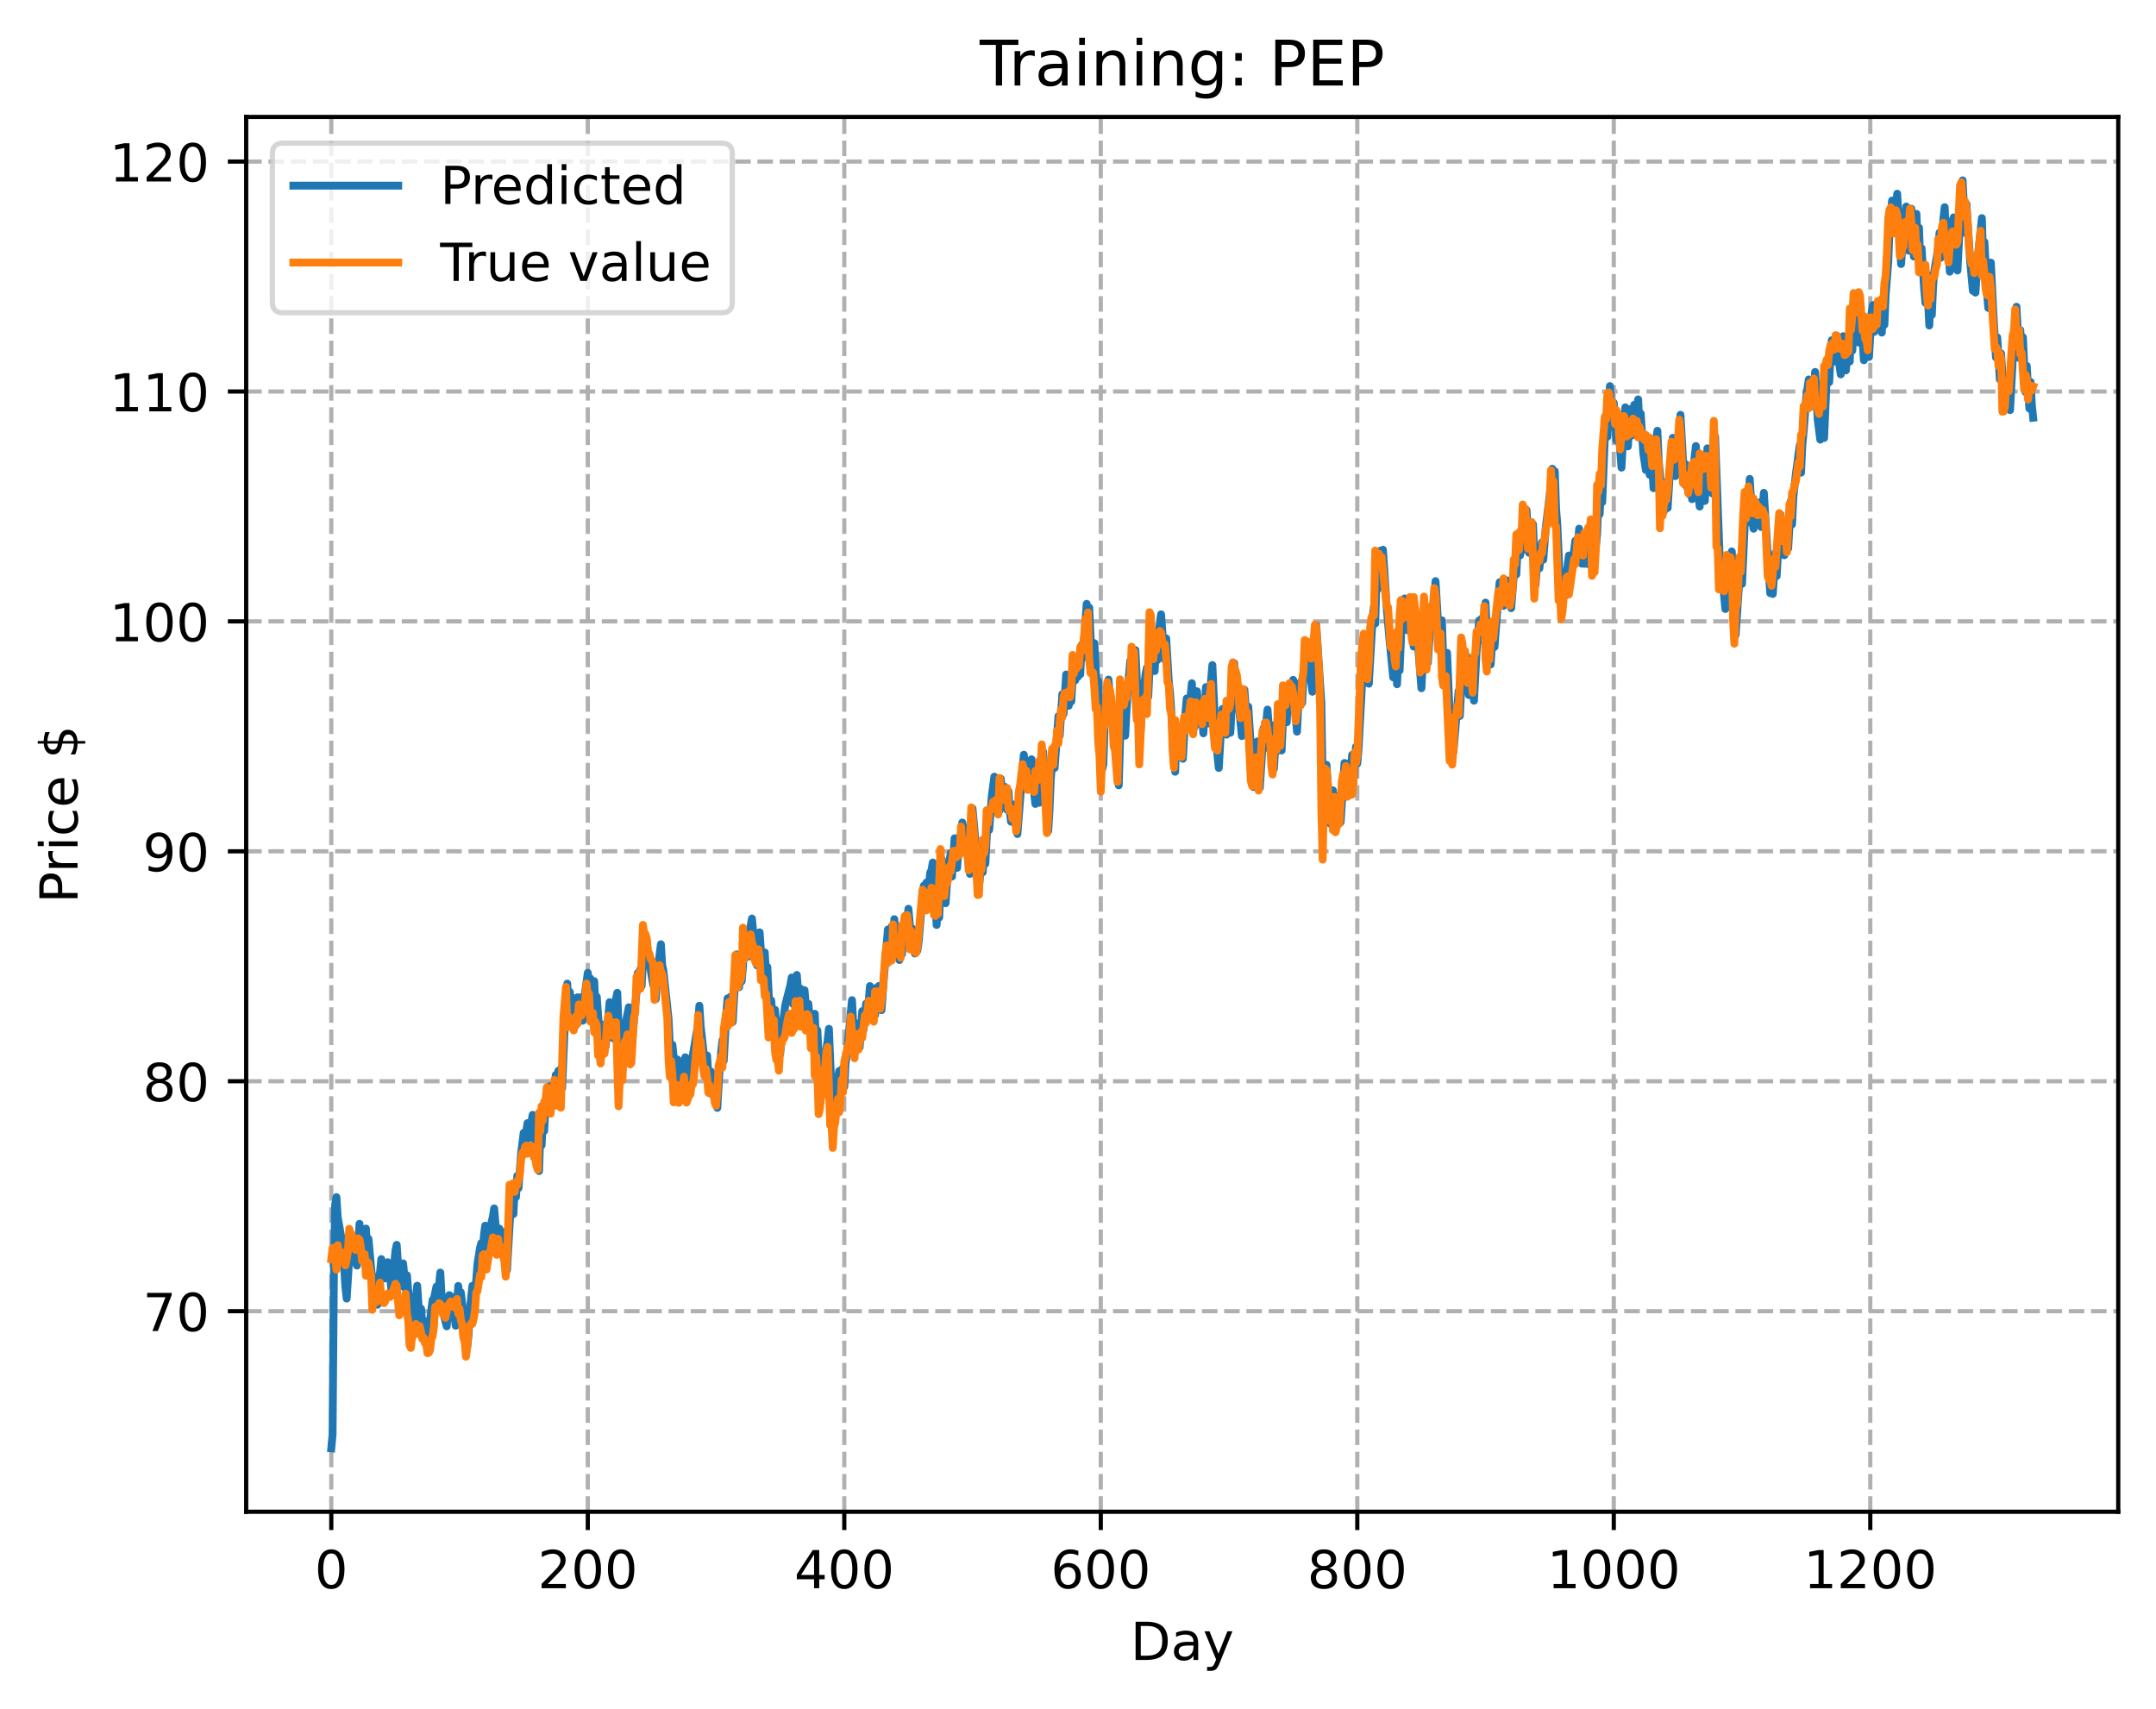 <?xml version="1.0" encoding="utf-8" standalone="no"?>
<!DOCTYPE svg PUBLIC "-//W3C//DTD SVG 1.1//EN"
  "http://www.w3.org/Graphics/SVG/1.1/DTD/svg11.dtd">
<!-- Created with matplotlib (https://matplotlib.org/) -->
<svg height="325.986pt" version="1.1" viewBox="0 0 411.286 325.986" width="411.286pt" xmlns="http://www.w3.org/2000/svg" xmlns:xlink="http://www.w3.org/1999/xlink">
 <defs>
  <style type="text/css">
*{stroke-linecap:butt;stroke-linejoin:round;}
  </style>
 </defs>
 <g id="figure_1">
  <g id="patch_1">
   <path d="M 0 325.986 
L 411.286 325.986 
L 411.286 0 
L 0 0 
z
" style="fill:#ffffff;"/>
  </g>
  <g id="axes_1">
   <g id="patch_2">
    <path d="M 46.966 288.43 
L 404.086 288.43 
L 404.086 22.318 
L 46.966 22.318 
z
" style="fill:#ffffff;"/>
   </g>
   <g id="matplotlib.axis_1">
    <g id="xtick_1">
     <g id="line2d_1">
      <path clip-path="url(#p7d79a50096)" d="M 63.198 288.43 
L 63.198 22.318 
" style="fill:none;stroke:#b0b0b0;stroke-dasharray:2.96,1.28;stroke-dashoffset:0;stroke-width:0.8;"/>
     </g>
     <g id="line2d_2">
      <defs>
       <path d="M 0 0 
L 0 3.5 
" id="mac7affc728" style="stroke:#000000;stroke-width:0.8;"/>
      </defs>
      <g>
       <use style="stroke:#000000;stroke-width:0.8;" x="63.198" xlink:href="#mac7affc728" y="288.43"/>
      </g>
     </g>
     <g id="text_1">
      <!-- 0 -->
      <defs>
       <path d="M 31.781 66.406 
Q 24.172 66.406 20.328 58.906 
Q 16.5 51.422 16.5 36.375 
Q 16.5 21.391 20.328 13.891 
Q 24.172 6.391 31.781 6.391 
Q 39.453 6.391 43.281 13.891 
Q 47.125 21.391 47.125 36.375 
Q 47.125 51.422 43.281 58.906 
Q 39.453 66.406 31.781 66.406 
z
M 31.781 74.219 
Q 44.047 74.219 50.516 64.516 
Q 56.984 54.828 56.984 36.375 
Q 56.984 17.969 50.516 8.266 
Q 44.047 -1.422 31.781 -1.422 
Q 19.531 -1.422 13.062 8.266 
Q 6.594 17.969 6.594 36.375 
Q 6.594 54.828 13.062 64.516 
Q 19.531 74.219 31.781 74.219 
z
" id="DejaVuSans-48"/>
      </defs>
      <g transform="translate(60.017 303.029)scale(0.1 -0.1)">
       <use xlink:href="#DejaVuSans-48"/>
      </g>
     </g>
    </g>
    <g id="xtick_2">
     <g id="line2d_3">
      <path clip-path="url(#p7d79a50096)" d="M 112.129 288.43 
L 112.129 22.318 
" style="fill:none;stroke:#b0b0b0;stroke-dasharray:2.96,1.28;stroke-dashoffset:0;stroke-width:0.8;"/>
     </g>
     <g id="line2d_4">
      <g>
       <use style="stroke:#000000;stroke-width:0.8;" x="112.129" xlink:href="#mac7affc728" y="288.43"/>
      </g>
     </g>
     <g id="text_2">
      <!-- 200 -->
      <defs>
       <path d="M 19.188 8.297 
L 53.609 8.297 
L 53.609 0 
L 7.328 0 
L 7.328 8.297 
Q 12.938 14.109 22.625 23.891 
Q 32.328 33.688 34.812 36.531 
Q 39.547 41.844 41.422 45.531 
Q 43.312 49.219 43.312 52.781 
Q 43.312 58.594 39.234 62.25 
Q 35.156 65.922 28.609 65.922 
Q 23.969 65.922 18.812 64.312 
Q 13.672 62.703 7.812 59.422 
L 7.812 69.391 
Q 13.766 71.781 18.938 73 
Q 24.125 74.219 28.422 74.219 
Q 39.75 74.219 46.484 68.547 
Q 53.219 62.891 53.219 53.422 
Q 53.219 48.922 51.531 44.891 
Q 49.859 40.875 45.406 35.406 
Q 44.188 33.984 37.641 27.219 
Q 31.109 20.453 19.188 8.297 
z
" id="DejaVuSans-50"/>
      </defs>
      <g transform="translate(102.585 303.029)scale(0.1 -0.1)">
       <use xlink:href="#DejaVuSans-50"/>
       <use x="63.623" xlink:href="#DejaVuSans-48"/>
       <use x="127.246" xlink:href="#DejaVuSans-48"/>
      </g>
     </g>
    </g>
    <g id="xtick_3">
     <g id="line2d_5">
      <path clip-path="url(#p7d79a50096)" d="M 161.06 288.43 
L 161.06 22.318 
" style="fill:none;stroke:#b0b0b0;stroke-dasharray:2.96,1.28;stroke-dashoffset:0;stroke-width:0.8;"/>
     </g>
     <g id="line2d_6">
      <g>
       <use style="stroke:#000000;stroke-width:0.8;" x="161.06" xlink:href="#mac7affc728" y="288.43"/>
      </g>
     </g>
     <g id="text_3">
      <!-- 400 -->
      <defs>
       <path d="M 37.797 64.312 
L 12.891 25.391 
L 37.797 25.391 
z
M 35.203 72.906 
L 47.609 72.906 
L 47.609 25.391 
L 58.016 25.391 
L 58.016 17.188 
L 47.609 17.188 
L 47.609 0 
L 37.797 0 
L 37.797 17.188 
L 4.891 17.188 
L 4.891 26.703 
z
" id="DejaVuSans-52"/>
      </defs>
      <g transform="translate(151.516 303.029)scale(0.1 -0.1)">
       <use xlink:href="#DejaVuSans-52"/>
       <use x="63.623" xlink:href="#DejaVuSans-48"/>
       <use x="127.246" xlink:href="#DejaVuSans-48"/>
      </g>
     </g>
    </g>
    <g id="xtick_4">
     <g id="line2d_7">
      <path clip-path="url(#p7d79a50096)" d="M 209.99 288.43 
L 209.99 22.318 
" style="fill:none;stroke:#b0b0b0;stroke-dasharray:2.96,1.28;stroke-dashoffset:0;stroke-width:0.8;"/>
     </g>
     <g id="line2d_8">
      <g>
       <use style="stroke:#000000;stroke-width:0.8;" x="209.99" xlink:href="#mac7affc728" y="288.43"/>
      </g>
     </g>
     <g id="text_4">
      <!-- 600 -->
      <defs>
       <path d="M 33.016 40.375 
Q 26.375 40.375 22.484 35.828 
Q 18.609 31.297 18.609 23.391 
Q 18.609 15.531 22.484 10.953 
Q 26.375 6.391 33.016 6.391 
Q 39.656 6.391 43.531 10.953 
Q 47.406 15.531 47.406 23.391 
Q 47.406 31.297 43.531 35.828 
Q 39.656 40.375 33.016 40.375 
z
M 52.594 71.297 
L 52.594 62.312 
Q 48.875 64.062 45.094 64.984 
Q 41.312 65.922 37.594 65.922 
Q 27.828 65.922 22.672 59.328 
Q 17.531 52.734 16.797 39.406 
Q 19.672 43.656 24.016 45.922 
Q 28.375 48.188 33.594 48.188 
Q 44.578 48.188 50.953 41.516 
Q 57.328 34.859 57.328 23.391 
Q 57.328 12.156 50.688 5.359 
Q 44.047 -1.422 33.016 -1.422 
Q 20.359 -1.422 13.672 8.266 
Q 6.984 17.969 6.984 36.375 
Q 6.984 53.656 15.188 63.938 
Q 23.391 74.219 37.203 74.219 
Q 40.922 74.219 44.703 73.484 
Q 48.484 72.75 52.594 71.297 
z
" id="DejaVuSans-54"/>
      </defs>
      <g transform="translate(200.446 303.029)scale(0.1 -0.1)">
       <use xlink:href="#DejaVuSans-54"/>
       <use x="63.623" xlink:href="#DejaVuSans-48"/>
       <use x="127.246" xlink:href="#DejaVuSans-48"/>
      </g>
     </g>
    </g>
    <g id="xtick_5">
     <g id="line2d_9">
      <path clip-path="url(#p7d79a50096)" d="M 258.921 288.43 
L 258.921 22.318 
" style="fill:none;stroke:#b0b0b0;stroke-dasharray:2.96,1.28;stroke-dashoffset:0;stroke-width:0.8;"/>
     </g>
     <g id="line2d_10">
      <g>
       <use style="stroke:#000000;stroke-width:0.8;" x="258.921" xlink:href="#mac7affc728" y="288.43"/>
      </g>
     </g>
     <g id="text_5">
      <!-- 800 -->
      <defs>
       <path d="M 31.781 34.625 
Q 24.75 34.625 20.719 30.859 
Q 16.703 27.094 16.703 20.516 
Q 16.703 13.922 20.719 10.156 
Q 24.75 6.391 31.781 6.391 
Q 38.812 6.391 42.859 10.172 
Q 46.922 13.969 46.922 20.516 
Q 46.922 27.094 42.891 30.859 
Q 38.875 34.625 31.781 34.625 
z
M 21.922 38.812 
Q 15.578 40.375 12.031 44.719 
Q 8.5 49.078 8.5 55.328 
Q 8.5 64.062 14.719 69.141 
Q 20.953 74.219 31.781 74.219 
Q 42.672 74.219 48.875 69.141 
Q 55.078 64.062 55.078 55.328 
Q 55.078 49.078 51.531 44.719 
Q 48 40.375 41.703 38.812 
Q 48.828 37.156 52.797 32.312 
Q 56.781 27.484 56.781 20.516 
Q 56.781 9.906 50.312 4.234 
Q 43.844 -1.422 31.781 -1.422 
Q 19.734 -1.422 13.25 4.234 
Q 6.781 9.906 6.781 20.516 
Q 6.781 27.484 10.781 32.312 
Q 14.797 37.156 21.922 38.812 
z
M 18.312 54.391 
Q 18.312 48.734 21.844 45.562 
Q 25.391 42.391 31.781 42.391 
Q 38.141 42.391 41.719 45.562 
Q 45.312 48.734 45.312 54.391 
Q 45.312 60.062 41.719 63.234 
Q 38.141 66.406 31.781 66.406 
Q 25.391 66.406 21.844 63.234 
Q 18.312 60.062 18.312 54.391 
z
" id="DejaVuSans-56"/>
      </defs>
      <g transform="translate(249.377 303.029)scale(0.1 -0.1)">
       <use xlink:href="#DejaVuSans-56"/>
       <use x="63.623" xlink:href="#DejaVuSans-48"/>
       <use x="127.246" xlink:href="#DejaVuSans-48"/>
      </g>
     </g>
    </g>
    <g id="xtick_6">
     <g id="line2d_11">
      <path clip-path="url(#p7d79a50096)" d="M 307.851 288.43 
L 307.851 22.318 
" style="fill:none;stroke:#b0b0b0;stroke-dasharray:2.96,1.28;stroke-dashoffset:0;stroke-width:0.8;"/>
     </g>
     <g id="line2d_12">
      <g>
       <use style="stroke:#000000;stroke-width:0.8;" x="307.851" xlink:href="#mac7affc728" y="288.43"/>
      </g>
     </g>
     <g id="text_6">
      <!-- 1000 -->
      <defs>
       <path d="M 12.406 8.297 
L 28.516 8.297 
L 28.516 63.922 
L 10.984 60.406 
L 10.984 69.391 
L 28.422 72.906 
L 38.281 72.906 
L 38.281 8.297 
L 54.391 8.297 
L 54.391 0 
L 12.406 0 
z
" id="DejaVuSans-49"/>
      </defs>
      <g transform="translate(295.126 303.029)scale(0.1 -0.1)">
       <use xlink:href="#DejaVuSans-49"/>
       <use x="63.623" xlink:href="#DejaVuSans-48"/>
       <use x="127.246" xlink:href="#DejaVuSans-48"/>
       <use x="190.869" xlink:href="#DejaVuSans-48"/>
      </g>
     </g>
    </g>
    <g id="xtick_7">
     <g id="line2d_13">
      <path clip-path="url(#p7d79a50096)" d="M 356.782 288.43 
L 356.782 22.318 
" style="fill:none;stroke:#b0b0b0;stroke-dasharray:2.96,1.28;stroke-dashoffset:0;stroke-width:0.8;"/>
     </g>
     <g id="line2d_14">
      <g>
       <use style="stroke:#000000;stroke-width:0.8;" x="356.782" xlink:href="#mac7affc728" y="288.43"/>
      </g>
     </g>
     <g id="text_7">
      <!-- 1200 -->
      <g transform="translate(344.057 303.029)scale(0.1 -0.1)">
       <use xlink:href="#DejaVuSans-49"/>
       <use x="63.623" xlink:href="#DejaVuSans-50"/>
       <use x="127.246" xlink:href="#DejaVuSans-48"/>
       <use x="190.869" xlink:href="#DejaVuSans-48"/>
      </g>
     </g>
    </g>
    <g id="text_8">
     <!-- Day -->
     <defs>
      <path d="M 19.672 64.797 
L 19.672 8.109 
L 31.594 8.109 
Q 46.688 8.109 53.688 14.938 
Q 60.688 21.781 60.688 36.531 
Q 60.688 51.172 53.688 57.984 
Q 46.688 64.797 31.594 64.797 
z
M 9.812 72.906 
L 30.078 72.906 
Q 51.266 72.906 61.172 64.094 
Q 71.094 55.281 71.094 36.531 
Q 71.094 17.672 61.125 8.828 
Q 51.172 0 30.078 0 
L 9.812 0 
z
" id="DejaVuSans-68"/>
      <path d="M 34.281 27.484 
Q 23.391 27.484 19.188 25 
Q 14.984 22.516 14.984 16.5 
Q 14.984 11.719 18.141 8.906 
Q 21.297 6.109 26.703 6.109 
Q 34.188 6.109 38.703 11.406 
Q 43.219 16.703 43.219 25.484 
L 43.219 27.484 
z
M 52.203 31.203 
L 52.203 0 
L 43.219 0 
L 43.219 8.297 
Q 40.141 3.328 35.547 0.953 
Q 30.953 -1.422 24.312 -1.422 
Q 15.922 -1.422 10.953 3.297 
Q 6 8.016 6 15.922 
Q 6 25.141 12.172 29.828 
Q 18.359 34.516 30.609 34.516 
L 43.219 34.516 
L 43.219 35.406 
Q 43.219 41.609 39.141 45 
Q 35.062 48.391 27.688 48.391 
Q 23 48.391 18.547 47.266 
Q 14.109 46.141 10.016 43.891 
L 10.016 52.203 
Q 14.938 54.109 19.578 55.047 
Q 24.219 56 28.609 56 
Q 40.484 56 46.344 49.844 
Q 52.203 43.703 52.203 31.203 
z
" id="DejaVuSans-97"/>
      <path d="M 32.172 -5.078 
Q 28.375 -14.844 24.75 -17.812 
Q 21.141 -20.797 15.094 -20.797 
L 7.906 -20.797 
L 7.906 -13.281 
L 13.188 -13.281 
Q 16.891 -13.281 18.938 -11.516 
Q 21 -9.766 23.484 -3.219 
L 25.094 0.875 
L 2.984 54.688 
L 12.5 54.688 
L 29.594 11.922 
L 46.688 54.688 
L 56.203 54.688 
z
" id="DejaVuSans-121"/>
     </defs>
     <g transform="translate(215.652 316.707)scale(0.1 -0.1)">
      <use xlink:href="#DejaVuSans-68"/>
      <use x="77.002" xlink:href="#DejaVuSans-97"/>
      <use x="138.281" xlink:href="#DejaVuSans-121"/>
     </g>
    </g>
   </g>
   <g id="matplotlib.axis_2">
    <g id="ytick_1">
     <g id="line2d_15">
      <path clip-path="url(#p7d79a50096)" d="M 46.966 250.162 
L 404.086 250.162 
" style="fill:none;stroke:#b0b0b0;stroke-dasharray:2.96,1.28;stroke-dashoffset:0;stroke-width:0.8;"/>
     </g>
     <g id="line2d_16">
      <defs>
       <path d="M 0 0 
L -3.5 0 
" id="m8f30e5dfd6" style="stroke:#000000;stroke-width:0.8;"/>
      </defs>
      <g>
       <use style="stroke:#000000;stroke-width:0.8;" x="46.966" xlink:href="#m8f30e5dfd6" y="250.162"/>
      </g>
     </g>
     <g id="text_9">
      <!-- 70 -->
      <defs>
       <path d="M 8.203 72.906 
L 55.078 72.906 
L 55.078 68.703 
L 28.609 0 
L 18.312 0 
L 43.219 64.594 
L 8.203 64.594 
z
" id="DejaVuSans-55"/>
      </defs>
      <g transform="translate(27.241 253.961)scale(0.1 -0.1)">
       <use xlink:href="#DejaVuSans-55"/>
       <use x="63.623" xlink:href="#DejaVuSans-48"/>
      </g>
     </g>
    </g>
    <g id="ytick_2">
     <g id="line2d_17">
      <path clip-path="url(#p7d79a50096)" d="M 46.966 206.294 
L 404.086 206.294 
" style="fill:none;stroke:#b0b0b0;stroke-dasharray:2.96,1.28;stroke-dashoffset:0;stroke-width:0.8;"/>
     </g>
     <g id="line2d_18">
      <g>
       <use style="stroke:#000000;stroke-width:0.8;" x="46.966" xlink:href="#m8f30e5dfd6" y="206.294"/>
      </g>
     </g>
     <g id="text_10">
      <!-- 80 -->
      <g transform="translate(27.241 210.093)scale(0.1 -0.1)">
       <use xlink:href="#DejaVuSans-56"/>
       <use x="63.623" xlink:href="#DejaVuSans-48"/>
      </g>
     </g>
    </g>
    <g id="ytick_3">
     <g id="line2d_19">
      <path clip-path="url(#p7d79a50096)" d="M 46.966 162.426 
L 404.086 162.426 
" style="fill:none;stroke:#b0b0b0;stroke-dasharray:2.96,1.28;stroke-dashoffset:0;stroke-width:0.8;"/>
     </g>
     <g id="line2d_20">
      <g>
       <use style="stroke:#000000;stroke-width:0.8;" x="46.966" xlink:href="#m8f30e5dfd6" y="162.426"/>
      </g>
     </g>
     <g id="text_11">
      <!-- 90 -->
      <defs>
       <path d="M 10.984 1.516 
L 10.984 10.5 
Q 14.703 8.734 18.5 7.812 
Q 22.312 6.891 25.984 6.891 
Q 35.75 6.891 40.891 13.453 
Q 46.047 20.016 46.781 33.406 
Q 43.953 29.203 39.594 26.953 
Q 35.25 24.703 29.984 24.703 
Q 19.047 24.703 12.672 31.312 
Q 6.297 37.938 6.297 49.422 
Q 6.297 60.641 12.938 67.422 
Q 19.578 74.219 30.609 74.219 
Q 43.266 74.219 49.922 64.516 
Q 56.594 54.828 56.594 36.375 
Q 56.594 19.141 48.406 8.859 
Q 40.234 -1.422 26.422 -1.422 
Q 22.703 -1.422 18.891 -0.688 
Q 15.094 0.047 10.984 1.516 
z
M 30.609 32.422 
Q 37.25 32.422 41.125 36.953 
Q 45.016 41.5 45.016 49.422 
Q 45.016 57.281 41.125 61.844 
Q 37.25 66.406 30.609 66.406 
Q 23.969 66.406 20.094 61.844 
Q 16.219 57.281 16.219 49.422 
Q 16.219 41.5 20.094 36.953 
Q 23.969 32.422 30.609 32.422 
z
" id="DejaVuSans-57"/>
      </defs>
      <g transform="translate(27.241 166.225)scale(0.1 -0.1)">
       <use xlink:href="#DejaVuSans-57"/>
       <use x="63.623" xlink:href="#DejaVuSans-48"/>
      </g>
     </g>
    </g>
    <g id="ytick_4">
     <g id="line2d_21">
      <path clip-path="url(#p7d79a50096)" d="M 46.966 118.558 
L 404.086 118.558 
" style="fill:none;stroke:#b0b0b0;stroke-dasharray:2.96,1.28;stroke-dashoffset:0;stroke-width:0.8;"/>
     </g>
     <g id="line2d_22">
      <g>
       <use style="stroke:#000000;stroke-width:0.8;" x="46.966" xlink:href="#m8f30e5dfd6" y="118.558"/>
      </g>
     </g>
     <g id="text_12">
      <!-- 100 -->
      <g transform="translate(20.878 122.357)scale(0.1 -0.1)">
       <use xlink:href="#DejaVuSans-49"/>
       <use x="63.623" xlink:href="#DejaVuSans-48"/>
       <use x="127.246" xlink:href="#DejaVuSans-48"/>
      </g>
     </g>
    </g>
    <g id="ytick_5">
     <g id="line2d_23">
      <path clip-path="url(#p7d79a50096)" d="M 46.966 74.69 
L 404.086 74.69 
" style="fill:none;stroke:#b0b0b0;stroke-dasharray:2.96,1.28;stroke-dashoffset:0;stroke-width:0.8;"/>
     </g>
     <g id="line2d_24">
      <g>
       <use style="stroke:#000000;stroke-width:0.8;" x="46.966" xlink:href="#m8f30e5dfd6" y="74.69"/>
      </g>
     </g>
     <g id="text_13">
      <!-- 110 -->
      <g transform="translate(20.878 78.489)scale(0.1 -0.1)">
       <use xlink:href="#DejaVuSans-49"/>
       <use x="63.623" xlink:href="#DejaVuSans-49"/>
       <use x="127.246" xlink:href="#DejaVuSans-48"/>
      </g>
     </g>
    </g>
    <g id="ytick_6">
     <g id="line2d_25">
      <path clip-path="url(#p7d79a50096)" d="M 46.966 30.822 
L 404.086 30.822 
" style="fill:none;stroke:#b0b0b0;stroke-dasharray:2.96,1.28;stroke-dashoffset:0;stroke-width:0.8;"/>
     </g>
     <g id="line2d_26">
      <g>
       <use style="stroke:#000000;stroke-width:0.8;" x="46.966" xlink:href="#m8f30e5dfd6" y="30.822"/>
      </g>
     </g>
     <g id="text_14">
      <!-- 120 -->
      <g transform="translate(20.878 34.621)scale(0.1 -0.1)">
       <use xlink:href="#DejaVuSans-49"/>
       <use x="63.623" xlink:href="#DejaVuSans-50"/>
       <use x="127.246" xlink:href="#DejaVuSans-48"/>
      </g>
     </g>
    </g>
    <g id="text_15">
     <!-- Price $ -->
     <defs>
      <path d="M 19.672 64.797 
L 19.672 37.406 
L 32.078 37.406 
Q 38.969 37.406 42.719 40.969 
Q 46.484 44.531 46.484 51.125 
Q 46.484 57.672 42.719 61.234 
Q 38.969 64.797 32.078 64.797 
z
M 9.812 72.906 
L 32.078 72.906 
Q 44.344 72.906 50.609 67.359 
Q 56.891 61.812 56.891 51.125 
Q 56.891 40.328 50.609 34.812 
Q 44.344 29.297 32.078 29.297 
L 19.672 29.297 
L 19.672 0 
L 9.812 0 
z
" id="DejaVuSans-80"/>
      <path d="M 41.109 46.297 
Q 39.594 47.172 37.812 47.578 
Q 36.031 48 33.891 48 
Q 26.266 48 22.188 43.047 
Q 18.109 38.094 18.109 28.812 
L 18.109 0 
L 9.078 0 
L 9.078 54.688 
L 18.109 54.688 
L 18.109 46.188 
Q 20.953 51.172 25.484 53.578 
Q 30.031 56 36.531 56 
Q 37.453 56 38.578 55.875 
Q 39.703 55.766 41.062 55.516 
z
" id="DejaVuSans-114"/>
      <path d="M 9.422 54.688 
L 18.406 54.688 
L 18.406 0 
L 9.422 0 
z
M 9.422 75.984 
L 18.406 75.984 
L 18.406 64.594 
L 9.422 64.594 
z
" id="DejaVuSans-105"/>
      <path d="M 48.781 52.594 
L 48.781 44.188 
Q 44.969 46.297 41.141 47.344 
Q 37.312 48.391 33.406 48.391 
Q 24.656 48.391 19.812 42.844 
Q 14.984 37.312 14.984 27.297 
Q 14.984 17.281 19.812 11.734 
Q 24.656 6.203 33.406 6.203 
Q 37.312 6.203 41.141 7.25 
Q 44.969 8.297 48.781 10.406 
L 48.781 2.094 
Q 45.016 0.344 40.984 -0.531 
Q 36.969 -1.422 32.422 -1.422 
Q 20.062 -1.422 12.781 6.344 
Q 5.516 14.109 5.516 27.297 
Q 5.516 40.672 12.859 48.328 
Q 20.219 56 33.016 56 
Q 37.156 56 41.109 55.141 
Q 45.062 54.297 48.781 52.594 
z
" id="DejaVuSans-99"/>
      <path d="M 56.203 29.594 
L 56.203 25.203 
L 14.891 25.203 
Q 15.484 15.922 20.484 11.062 
Q 25.484 6.203 34.422 6.203 
Q 39.594 6.203 44.453 7.469 
Q 49.312 8.734 54.109 11.281 
L 54.109 2.781 
Q 49.266 0.734 44.188 -0.344 
Q 39.109 -1.422 33.891 -1.422 
Q 20.797 -1.422 13.156 6.188 
Q 5.516 13.812 5.516 26.812 
Q 5.516 40.234 12.766 48.109 
Q 20.016 56 32.328 56 
Q 43.359 56 49.781 48.891 
Q 56.203 41.797 56.203 29.594 
z
M 47.219 32.234 
Q 47.125 39.594 43.094 43.984 
Q 39.062 48.391 32.422 48.391 
Q 24.906 48.391 20.391 44.141 
Q 15.875 39.891 15.188 32.172 
z
" id="DejaVuSans-101"/>
      <path id="DejaVuSans-32"/>
      <path d="M 33.797 -14.703 
L 28.906 -14.703 
L 28.859 0 
Q 23.734 0.094 18.609 1.188 
Q 13.484 2.297 8.297 4.5 
L 8.297 13.281 
Q 13.281 10.156 18.375 8.562 
Q 23.484 6.984 28.906 6.938 
L 28.906 29.203 
Q 18.109 30.953 13.203 35.156 
Q 8.297 39.359 8.297 46.688 
Q 8.297 54.641 13.625 59.219 
Q 18.953 63.812 28.906 64.5 
L 28.906 75.984 
L 33.797 75.984 
L 33.797 64.656 
Q 38.328 64.453 42.578 63.688 
Q 46.828 62.938 50.875 61.625 
L 50.875 53.078 
Q 46.828 55.125 42.547 56.25 
Q 38.281 57.375 33.797 57.562 
L 33.797 36.719 
Q 44.875 35.016 50.094 30.609 
Q 55.328 26.219 55.328 18.609 
Q 55.328 10.359 49.781 5.594 
Q 44.234 0.828 33.797 0.094 
z
M 28.906 37.594 
L 28.906 57.625 
Q 23.25 56.984 20.266 54.391 
Q 17.281 51.812 17.281 47.516 
Q 17.281 43.312 20.031 40.969 
Q 22.797 38.625 28.906 37.594 
z
M 33.797 28.219 
L 33.797 7.078 
Q 39.984 7.906 43.141 10.594 
Q 46.297 13.281 46.297 17.672 
Q 46.297 21.969 43.281 24.5 
Q 40.281 27.047 33.797 28.219 
z
" id="DejaVuSans-36"/>
     </defs>
     <g transform="translate(14.798 172.342)rotate(-90)scale(0.1 -0.1)">
      <use xlink:href="#DejaVuSans-80"/>
      <use x="58.553" xlink:href="#DejaVuSans-114"/>
      <use x="99.666" xlink:href="#DejaVuSans-105"/>
      <use x="127.449" xlink:href="#DejaVuSans-99"/>
      <use x="182.43" xlink:href="#DejaVuSans-101"/>
      <use x="243.953" xlink:href="#DejaVuSans-32"/>
      <use x="275.74" xlink:href="#DejaVuSans-36"/>
     </g>
    </g>
   </g>
   <g id="line2d_27">
    <path clip-path="url(#p7d79a50096)" d="M 63.198 276.334 
L 63.443 273.677 
L 63.688 243.751 
L 63.932 229.919 
L 64.177 228.408 
L 64.422 232.241 
L 65.4 237.739 
L 65.89 245.551 
L 66.134 247.765 
L 66.868 236.047 
L 67.113 236.791 
L 67.602 240.576 
L 67.847 240.51 
L 68.091 241.463 
L 68.581 233.497 
L 68.825 236.76 
L 69.07 237.565 
L 69.315 239.029 
L 69.559 235.632 
L 69.804 234.4 
L 70.049 238.245 
L 70.293 236.371 
L 71.272 247.122 
L 71.517 243.625 
L 72.006 248.934 
L 72.495 242.777 
L 72.74 240.23 
L 72.984 243.34 
L 73.229 242.388 
L 73.474 243.921 
L 73.718 241.757 
L 73.963 240.823 
L 74.208 241.061 
L 74.697 246.611 
L 75.431 238.679 
L 75.676 237.504 
L 75.92 241.169 
L 76.165 242.864 
L 76.41 245.37 
L 76.899 241.046 
L 77.388 245.937 
L 77.633 243.325 
L 78.611 255.193 
L 78.856 251.548 
L 79.101 249.991 
L 79.59 245.3 
L 80.079 252.737 
L 80.324 249.696 
L 80.813 255.45 
L 81.058 252.091 
L 81.547 256.017 
L 81.792 256.378 
L 82.037 251.917 
L 82.526 248.013 
L 82.771 247.845 
L 83.26 245.477 
L 83.505 247.567 
L 83.994 242.796 
L 84.239 247.295 
L 84.728 251.143 
L 85.217 253.054 
L 85.706 247.105 
L 85.951 248.573 
L 86.196 247.416 
L 86.44 249.08 
L 86.93 252.944 
L 87.419 245.348 
L 87.664 247.641 
L 87.908 246.565 
L 89.132 256.925 
L 89.376 254.787 
L 89.621 250.013 
L 90.11 245.335 
L 90.355 248.437 
L 90.844 244.278 
L 91.089 241.103 
L 91.578 238.049 
L 91.823 237.175 
L 92.067 239.714 
L 92.312 235.701 
L 92.557 233.851 
L 93.046 239.445 
L 93.535 234.222 
L 94.025 232.124 
L 94.269 230.559 
L 94.759 236.4 
L 95.003 237.999 
L 95.248 234.407 
L 95.493 237.534 
L 95.737 234.991 
L 96.227 239.279 
L 96.471 240.484 
L 96.716 242.329 
L 97.45 229.614 
L 97.939 231.646 
L 98.184 227.022 
L 98.428 228.416 
L 98.673 224.35 
L 98.918 226.668 
L 99.407 220.052 
L 99.896 216.139 
L 100.141 219.055 
L 100.386 215.926 
L 100.63 214.286 
L 100.875 217.109 
L 101.364 214.031 
L 101.609 212.706 
L 102.098 218.929 
L 102.343 221.242 
L 102.587 222.039 
L 102.832 223.428 
L 103.077 216.238 
L 103.321 218.507 
L 103.566 213.465 
L 103.811 215.781 
L 104.055 211.16 
L 104.3 212.288 
L 104.545 207.395 
L 104.789 209.683 
L 105.034 207.182 
L 105.279 211.262 
L 105.523 207.749 
L 105.768 209.759 
L 106.013 205.102 
L 106.257 207.151 
L 106.502 204.33 
L 106.747 208.437 
L 106.991 203.902 
L 107.236 207.588 
L 107.725 195.821 
L 108.215 187.663 
L 108.459 192.543 
L 108.704 189.268 
L 108.948 192.729 
L 109.193 190.362 
L 109.682 195.87 
L 109.927 192.134 
L 110.172 190.287 
L 110.416 193.916 
L 110.661 190.288 
L 111.15 194.754 
L 111.64 189.171 
L 112.129 185.607 
L 112.374 188.448 
L 112.618 186.695 
L 112.863 190.744 
L 113.352 187.2 
L 113.597 192.319 
L 113.842 190.175 
L 114.331 196.998 
L 114.575 195.347 
L 114.82 198.848 
L 115.065 197.27 
L 115.309 197.038 
L 115.554 199.638 
L 116.288 191.207 
L 116.777 196.509 
L 117.022 198.113 
L 117.511 190.586 
L 117.756 189.419 
L 118.245 202.172 
L 118.49 199.114 
L 118.735 198.81 
L 118.979 201.675 
L 119.469 194.627 
L 119.958 192.175 
L 120.447 200.553 
L 121.181 191.677 
L 121.426 189.392 
L 121.67 185.644 
L 121.915 188.194 
L 122.16 184.89 
L 122.404 188.104 
L 122.894 178.564 
L 123.383 181.69 
L 123.872 183.555 
L 124.606 187.925 
L 124.851 188.279 
L 125.096 190.621 
L 125.34 186.176 
L 126.074 180.16 
L 126.319 184.098 
L 126.563 185.293 
L 127.542 194.444 
L 127.787 199.861 
L 128.031 202.484 
L 128.276 199.34 
L 128.521 201.863 
L 128.765 205.603 
L 129.255 202.16 
L 129.744 208.958 
L 129.989 206.166 
L 130.233 208.898 
L 130.723 201.72 
L 131.212 208.568 
L 131.457 205.401 
L 133.169 195.47 
L 133.414 191.887 
L 133.658 195.774 
L 134.148 200.131 
L 134.637 204.862 
L 134.882 201.373 
L 135.371 208.572 
L 135.616 204.436 
L 135.86 207.605 
L 136.105 209.114 
L 136.35 205.964 
L 136.594 209.847 
L 136.839 211.376 
L 137.328 203.035 
L 137.818 198.428 
L 138.062 202.402 
L 138.551 193.44 
L 138.796 190.489 
L 139.041 193.878 
L 139.285 190.213 
L 139.775 194.981 
L 140.509 182.087 
L 140.998 188.361 
L 141.243 184.237 
L 141.487 187.228 
L 141.732 184.318 
L 141.977 178.401 
L 142.221 181.718 
L 142.466 179.052 
L 142.711 182.518 
L 143.2 176.61 
L 143.445 175.257 
L 143.934 180.45 
L 144.178 183.115 
L 144.423 184.206 
L 144.912 177.881 
L 145.402 184.879 
L 145.891 181.717 
L 146.136 186.025 
L 146.38 184.485 
L 146.87 194.223 
L 147.114 190.861 
L 147.604 196.554 
L 147.848 192.669 
L 148.338 200.166 
L 148.582 197.226 
L 148.827 201.133 
L 149.316 195.424 
L 149.806 191.749 
L 150.784 187.909 
L 151.029 186.502 
L 151.273 191.567 
L 152.007 186.013 
L 152.497 192.251 
L 152.741 188.645 
L 152.986 193.191 
L 153.475 188.929 
L 153.965 194.897 
L 154.209 191.515 
L 154.943 199.977 
L 155.433 193.427 
L 155.677 199.484 
L 155.922 196.579 
L 156.411 206.009 
L 156.9 202.232 
L 157.145 205.71 
L 157.634 200.092 
L 157.879 198.567 
L 158.124 196.286 
L 158.613 207.945 
L 158.858 207.044 
L 159.102 212.125 
L 160.081 204.336 
L 160.326 208.215 
L 160.815 203.732 
L 161.06 207.343 
L 161.304 202.893 
L 161.549 201.132 
L 162.527 190.827 
L 162.772 195.321 
L 163.261 199.635 
L 163.506 195.3 
L 163.995 199.807 
L 164.485 192.914 
L 164.729 196.454 
L 165.219 191.492 
L 165.463 194.018 
L 165.953 188.135 
L 166.442 194.393 
L 166.687 190.492 
L 166.931 193.662 
L 167.176 188.472 
L 167.421 191.295 
L 167.665 188.111 
L 168.154 192.734 
L 168.644 186.15 
L 169.378 177.346 
L 169.622 181.188 
L 170.112 176.758 
L 170.356 180.442 
L 170.601 175.374 
L 170.846 178.786 
L 171.09 176.794 
L 171.58 183.171 
L 171.824 178.88 
L 172.069 182.045 
L 172.314 177.095 
L 172.558 179.189 
L 172.803 174.653 
L 173.048 176.704 
L 173.292 173.395 
L 173.537 176.125 
L 173.782 180.849 
L 174.026 177.169 
L 174.515 181.926 
L 174.76 178.14 
L 175.005 181.362 
L 175.249 179.638 
L 175.983 170.936 
L 176.228 168.974 
L 176.473 171.639 
L 176.717 168.397 
L 176.962 171.76 
L 177.451 166.487 
L 177.696 166.021 
L 177.941 164.567 
L 178.675 176.481 
L 178.919 172.681 
L 179.164 175.068 
L 179.653 163.96 
L 180.142 170.311 
L 180.387 172.324 
L 180.876 165.276 
L 181.121 164.276 
L 181.366 162.768 
L 181.61 167.239 
L 182.1 159.938 
L 182.589 165.577 
L 182.834 161.576 
L 183.078 159.679 
L 183.323 162.26 
L 183.568 156.936 
L 183.812 161.079 
L 184.057 157.819 
L 184.302 161.751 
L 184.546 159.841 
L 185.036 166.728 
L 185.525 154.261 
L 186.014 159.795 
L 186.748 169.199 
L 186.993 166.89 
L 187.237 162.906 
L 187.482 166.415 
L 187.727 162.553 
L 187.971 164.787 
L 188.461 155.236 
L 188.705 158.339 
L 189.195 151.91 
L 189.684 148.187 
L 189.929 152.384 
L 190.173 149.785 
L 190.663 154.662 
L 190.907 148.571 
L 191.152 150.787 
L 191.397 154.021 
L 191.641 150.098 
L 192.13 154.505 
L 192.375 150.973 
L 192.62 154.742 
L 192.864 156.759 
L 193.109 153.453 
L 193.354 156.928 
L 193.598 153.528 
L 194.088 159.124 
L 195.066 146.609 
L 195.311 144 
L 195.8 150.025 
L 196.045 145.613 
L 196.29 149.105 
L 196.534 146.329 
L 196.779 144.861 
L 197.268 151.192 
L 197.513 153.386 
L 197.758 148.332 
L 198.247 153.16 
L 198.491 147.698 
L 198.736 148.62 
L 198.981 143.397 
L 199.47 150.138 
L 199.959 158.531 
L 200.204 154.673 
L 200.449 148.629 
L 200.938 143.084 
L 201.183 146.513 
L 201.917 136.628 
L 202.161 140.333 
L 202.651 132.458 
L 202.895 136.223 
L 203.385 128.687 
L 203.874 134.659 
L 204.118 131.225 
L 204.363 133.841 
L 204.852 125.634 
L 205.097 129.824 
L 205.342 125.671 
L 205.586 129.176 
L 205.831 125.52 
L 206.076 128.662 
L 206.32 123.088 
L 206.565 125.555 
L 207.299 115.207 
L 207.544 120.254 
L 207.788 115.931 
L 208.278 126.69 
L 208.767 122.717 
L 209.256 132.483 
L 209.501 129.906 
L 209.99 141.406 
L 210.235 146.84 
L 210.479 145.881 
L 210.724 138.658 
L 211.458 129.659 
L 211.703 133.037 
L 212.192 136.574 
L 213.415 149.841 
L 213.905 133.454 
L 214.394 139.01 
L 214.639 140.369 
L 215.128 131.375 
L 215.617 126.053 
L 215.862 130.2 
L 216.106 125.261 
L 216.351 127.887 
L 216.596 124.037 
L 217.085 134.234 
L 217.33 131.733 
L 217.574 139.453 
L 218.064 132.433 
L 218.553 128.509 
L 218.798 127.394 
L 219.042 132.94 
L 219.287 127.623 
L 219.532 119.765 
L 220.021 124.788 
L 220.266 128.037 
L 220.51 123.258 
L 220.755 125.958 
L 221.244 118.973 
L 221.489 117.208 
L 221.978 123.926 
L 222.223 125.928 
L 222.467 121.8 
L 222.957 129.969 
L 223.201 132.185 
L 224.18 147.246 
L 224.425 139.309 
L 224.669 144.155 
L 224.914 138.766 
L 225.159 143.764 
L 225.403 141.096 
L 225.648 144.77 
L 226.137 136.088 
L 226.382 133.259 
L 226.627 137.893 
L 227.361 130.351 
L 227.85 138.777 
L 228.339 131.888 
L 228.828 138.065 
L 229.073 134.265 
L 229.562 139.914 
L 230.052 131.093 
L 230.541 138.03 
L 230.786 132.673 
L 231.275 126.894 
L 231.764 137.718 
L 232.254 144.188 
L 232.498 146.528 
L 232.988 138.027 
L 233.232 135.241 
L 233.477 139.724 
L 233.722 135.957 
L 233.966 140.164 
L 234.211 134.277 
L 234.455 137.951 
L 234.7 139.812 
L 235.434 126.533 
L 235.923 131.78 
L 236.168 133.105 
L 236.902 140.442 
L 237.391 131.608 
L 237.881 138.319 
L 238.125 134.831 
L 239.104 150.154 
L 239.838 141.474 
L 240.327 150.31 
L 241.061 138.888 
L 241.306 142.727 
L 241.55 137.842 
L 241.795 135.382 
L 242.284 142.076 
L 242.529 138.346 
L 243.018 146.688 
L 243.508 138.794 
L 243.752 143.222 
L 243.997 137.067 
L 244.486 143.186 
L 244.976 132.068 
L 245.465 137.812 
L 245.709 131.75 
L 245.954 135.124 
L 246.199 130.648 
L 246.443 133.31 
L 246.688 129.713 
L 247.177 136.552 
L 247.422 139.6 
L 247.667 134.549 
L 248.156 130.079 
L 248.401 134.095 
L 248.645 129.177 
L 248.89 126.506 
L 249.135 122.588 
L 249.624 126.755 
L 249.869 127.982 
L 250.358 131.979 
L 250.847 122.35 
L 251.092 119.282 
L 252.07 134.238 
L 252.315 149.782 
L 252.56 155.697 
L 253.049 145.931 
L 253.783 157.161 
L 254.272 150.791 
L 254.517 156.819 
L 254.762 151.824 
L 255.006 156.423 
L 255.496 152.397 
L 255.74 156.884 
L 256.474 145.57 
L 256.719 150.19 
L 256.964 145.69 
L 257.208 150.72 
L 257.453 147.975 
L 257.697 146.934 
L 257.942 144.014 
L 258.187 149.32 
L 258.676 142.473 
L 258.921 145.678 
L 259.165 142.832 
L 260.144 124.423 
L 260.389 121.147 
L 261.123 130.444 
L 261.857 117.773 
L 262.101 115.672 
L 262.346 118.969 
L 262.591 110.238 
L 262.835 112.391 
L 263.325 105.067 
L 263.569 108.094 
L 263.814 104.889 
L 264.548 116.11 
L 265.037 121.768 
L 265.771 129.234 
L 266.016 123.449 
L 266.505 130.554 
L 266.75 124.551 
L 266.994 127.927 
L 267.484 116.329 
L 267.728 119.17 
L 267.973 114.184 
L 268.218 118.117 
L 268.462 120.241 
L 268.707 115.741 
L 268.952 119.235 
L 269.196 114.463 
L 269.441 120.585 
L 269.685 123.365 
L 269.93 117.168 
L 270.419 122.022 
L 271.153 131.31 
L 271.643 122.228 
L 271.887 116.764 
L 272.132 120.533 
L 272.377 126.476 
L 273.111 115.548 
L 273.355 117.89 
L 273.845 110.877 
L 274.334 118.885 
L 274.579 123.847 
L 274.823 119.825 
L 275.068 118.358 
L 275.313 125.895 
L 275.557 129.406 
L 276.046 124.56 
L 276.78 142.02 
L 277.025 137.024 
L 277.27 143.359 
L 278.248 131.843 
L 278.493 136.599 
L 278.982 125.626 
L 279.472 130.249 
L 279.716 125.119 
L 280.206 132.608 
L 280.695 125.692 
L 281.184 133.685 
L 281.673 124.371 
L 282.163 118.402 
L 282.407 122.201 
L 282.652 118.024 
L 282.897 121.101 
L 283.386 114.971 
L 283.875 126.258 
L 284.12 121.982 
L 284.365 126.775 
L 284.854 119.227 
L 285.099 123.438 
L 285.833 113.729 
L 286.077 111.077 
L 286.322 115.386 
L 286.567 111.939 
L 286.811 115.602 
L 287.056 111.078 
L 287.301 114.66 
L 287.545 110.74 
L 287.79 114.896 
L 288.034 112.083 
L 288.279 116.035 
L 288.768 109.886 
L 289.013 106.705 
L 289.258 109.599 
L 289.502 104.636 
L 289.747 102.233 
L 289.992 105.961 
L 290.236 101.496 
L 290.481 104.963 
L 290.726 98.932 
L 290.97 101.945 
L 291.215 97.316 
L 291.704 105.482 
L 291.949 100.954 
L 292.194 104.344 
L 292.438 100.02 
L 292.928 111.605 
L 293.417 104.856 
L 293.661 108.433 
L 294.151 103.482 
L 294.395 106.793 
L 294.885 100.614 
L 295.863 92.527 
L 296.108 89.431 
L 296.353 93.365 
L 296.597 89.908 
L 296.842 97.028 
L 297.087 100.236 
L 297.576 111.248 
L 297.821 109.145 
L 298.065 114.852 
L 298.555 110.883 
L 298.799 109.964 
L 299.289 105.989 
L 299.533 111.148 
L 300.022 107.153 
L 300.512 103.175 
L 300.756 107.133 
L 301.246 100.871 
L 301.49 105.217 
L 301.735 107.537 
L 301.98 104.149 
L 302.224 107.58 
L 302.469 103.066 
L 302.714 106.472 
L 302.958 107.649 
L 303.203 102.101 
L 303.448 105.687 
L 303.692 100.761 
L 303.937 107.877 
L 304.182 105.598 
L 304.426 104.461 
L 304.671 101.796 
L 304.916 95.716 
L 305.16 98.083 
L 305.405 92.64 
L 305.649 95.792 
L 306.139 83.422 
L 306.383 79.76 
L 306.628 83.332 
L 307.117 73.664 
L 307.362 78.744 
L 307.607 80.952 
L 307.851 76.873 
L 308.341 84.019 
L 308.585 79.368 
L 309.319 89.226 
L 309.809 79.992 
L 310.053 77.72 
L 310.543 85.172 
L 311.032 78.05 
L 311.277 83.091 
L 311.766 77.228 
L 312.01 81.536 
L 312.5 76.207 
L 312.744 81.754 
L 312.989 78.895 
L 313.478 86.44 
L 313.968 89.682 
L 314.212 84.754 
L 314.702 90.597 
L 314.946 85.632 
L 315.436 93.144 
L 315.925 84.118 
L 316.17 82.19 
L 316.414 87.809 
L 316.659 90.606 
L 316.904 98.028 
L 317.148 92.15 
L 317.393 97.592 
L 317.882 91.984 
L 318.127 96.921 
L 318.616 88.969 
L 319.105 83.539 
L 319.595 90.835 
L 319.839 85.872 
L 320.084 88.527 
L 320.573 79.142 
L 321.307 92.368 
L 321.552 88.571 
L 321.797 92.906 
L 322.041 89.766 
L 322.286 94.316 
L 322.531 91.913 
L 322.775 95.235 
L 323.265 87.307 
L 323.509 85.1 
L 323.998 94.77 
L 324.243 96.647 
L 324.488 89.405 
L 324.732 92.472 
L 325.222 95.578 
L 325.711 85.534 
L 325.956 90.149 
L 326.2 86.899 
L 326.69 94.163 
L 327.179 83.251 
L 328.158 109.321 
L 328.402 107.099 
L 328.892 113.632 
L 329.136 116.193 
L 329.625 106.661 
L 329.87 112.609 
L 330.359 105.209 
L 330.604 109.586 
L 331.093 121.158 
L 331.583 113.896 
L 332.072 107.064 
L 332.317 111.395 
L 333.051 95.328 
L 333.295 99.676 
L 333.785 91.373 
L 334.274 99.293 
L 334.519 100.876 
L 334.763 96.132 
L 335.008 99.559 
L 335.252 96.224 
L 335.497 100.048 
L 335.742 95.855 
L 335.986 100.556 
L 336.476 94.027 
L 337.454 109.791 
L 337.699 113.178 
L 337.944 109.466 
L 338.188 113.323 
L 338.678 105.465 
L 338.922 109.915 
L 339.412 101.587 
L 339.656 98.178 
L 340.39 105.936 
L 340.635 101.91 
L 340.88 99.759 
L 341.124 104.634 
L 341.613 95.602 
L 341.858 100.061 
L 342.103 94.897 
L 342.592 90.356 
L 343.326 84.929 
L 343.571 90.191 
L 343.815 84.904 
L 344.06 82.42 
L 344.549 75.903 
L 345.039 72.399 
L 345.283 77.108 
L 345.528 72.522 
L 345.773 77.494 
L 346.262 70.959 
L 346.751 80.073 
L 347.24 83.88 
L 347.485 78.901 
L 347.73 82.028 
L 347.974 83.568 
L 348.464 72.233 
L 348.708 68.73 
L 348.953 72.908 
L 349.198 67.406 
L 349.442 64.91 
L 349.687 69.038 
L 349.932 64.683 
L 350.176 68.526 
L 350.421 64.126 
L 350.666 68.231 
L 351.155 71.434 
L 351.644 64.138 
L 352.134 70.677 
L 352.623 64.346 
L 352.868 68.986 
L 353.112 61.83 
L 353.357 66.888 
L 353.846 56.966 
L 354.335 63.317 
L 354.58 65.351 
L 354.825 58.396 
L 355.069 61.2 
L 355.559 68.73 
L 355.803 63.118 
L 356.048 67.798 
L 356.293 63.539 
L 356.537 68.118 
L 357.027 59.663 
L 357.271 58.218 
L 357.516 63.329 
L 358.005 57.896 
L 358.25 62.618 
L 358.495 57.943 
L 358.739 61.675 
L 358.984 63.457 
L 359.228 58.349 
L 359.473 61.974 
L 359.718 56.201 
L 360.207 50.101 
L 360.452 43.83 
L 360.941 38.271 
L 361.186 44.515 
L 361.92 36.962 
L 362.654 50.376 
L 363.143 44.055 
L 363.388 43.03 
L 363.632 39.407 
L 364.122 47.826 
L 364.611 39.82 
L 365.1 48.946 
L 365.589 40.803 
L 365.834 47.089 
L 366.079 43.456 
L 366.323 50.383 
L 366.568 47.374 
L 367.057 55.025 
L 367.302 57.783 
L 367.547 52.261 
L 368.036 62.104 
L 368.281 55.963 
L 368.525 60.075 
L 368.77 54.519 
L 369.015 51.6 
L 369.749 47.26 
L 369.993 44.397 
L 370.238 49.165 
L 370.727 41.794 
L 370.972 39.527 
L 371.216 45.406 
L 371.461 42.172 
L 371.95 51.839 
L 372.195 46.638 
L 372.44 44.616 
L 372.684 41.473 
L 373.174 49.655 
L 373.418 51.607 
L 374.152 36.827 
L 374.397 34.414 
L 374.886 44.444 
L 375.131 38.952 
L 375.865 50.26 
L 376.354 55.483 
L 376.599 50.513 
L 376.844 55.826 
L 377.333 48.751 
L 378.067 41.614 
L 378.311 49.631 
L 378.556 46.178 
L 379.045 55.759 
L 379.29 58.755 
L 379.535 53.05 
L 379.779 50.102 
L 380.269 59.953 
L 380.758 68.203 
L 381.003 64.375 
L 381.492 72.377 
L 381.737 67.436 
L 381.981 71.365 
L 382.226 78.291 
L 382.471 75.404 
L 382.715 75.154 
L 382.96 71.795 
L 383.204 76.102 
L 383.449 78.247 
L 383.938 68.855 
L 384.428 62.286 
L 384.672 58.53 
L 385.162 68.287 
L 385.406 62.993 
L 385.651 67.716 
L 385.896 64.347 
L 386.385 74.788 
L 386.63 69.81 
L 387.119 77.929 
L 387.364 72.885 
L 387.608 77.342 
L 387.853 79.701 
L 387.853 79.701 
" style="fill:none;stroke:#1f77b4;stroke-linecap:square;stroke-width:1.5;"/>
   </g>
   <g id="line2d_28">
    <path clip-path="url(#p7d79a50096)" d="M 63.198 240.247 
L 63.443 238.098 
L 63.688 238.186 
L 63.932 239.633 
L 64.177 242.265 
L 64.422 237.572 
L 64.666 239.282 
L 64.911 240.116 
L 65.156 238.888 
L 65.4 240.774 
L 65.645 240.818 
L 65.89 241.432 
L 66.134 240.335 
L 66.379 238.668 
L 66.623 234.457 
L 66.868 235.29 
L 67.113 235.554 
L 67.357 236.957 
L 67.602 237.484 
L 67.847 238.493 
L 68.091 236.738 
L 68.336 236.256 
L 68.581 236.475 
L 68.825 237.966 
L 69.07 240.598 
L 69.315 239.502 
L 69.559 239.282 
L 69.804 243.406 
L 70.049 240.73 
L 70.293 240.949 
L 70.783 243.231 
L 71.027 249.898 
L 71.272 246.301 
L 71.517 248.144 
L 71.761 248.451 
L 72.006 246.959 
L 72.251 246.433 
L 72.495 244.722 
L 72.74 247.749 
L 72.984 247.091 
L 73.229 248.626 
L 73.474 248.319 
L 73.963 246.784 
L 74.208 247.31 
L 74.452 247.442 
L 74.697 247.091 
L 75.431 244.941 
L 75.676 245.292 
L 76.165 250.951 
L 76.654 248.67 
L 76.899 248.846 
L 77.144 249.723 
L 77.388 246.828 
L 77.633 250.688 
L 77.878 251.916 
L 78.122 256.654 
L 78.367 257.18 
L 78.611 255.031 
L 78.856 254.636 
L 79.345 252.618 
L 79.59 254.329 
L 79.835 254.548 
L 80.079 253.013 
L 80.569 255.47 
L 80.813 255.206 
L 81.058 256.259 
L 81.303 256.391 
L 81.547 258.189 
L 81.792 258.102 
L 82.037 257.575 
L 82.281 255.514 
L 82.526 254.943 
L 82.771 253.189 
L 83.015 249.328 
L 83.26 250.162 
L 83.505 249.679 
L 83.749 248.626 
L 83.994 248.802 
L 84.239 249.24 
L 84.483 250.732 
L 84.728 250.776 
L 84.972 251.434 
L 85.462 249.021 
L 85.706 249.24 
L 85.951 248.319 
L 86.196 249.109 
L 86.685 249.46 
L 87.174 247.837 
L 87.419 250.688 
L 87.664 249.679 
L 87.908 251.785 
L 88.153 252.662 
L 88.398 255.25 
L 88.642 255.996 
L 88.887 258.847 
L 89.132 257.049 
L 89.376 253.101 
L 89.621 252.969 
L 89.866 252.53 
L 90.11 252.574 
L 90.355 251.653 
L 90.599 250.118 
L 90.844 246.608 
L 91.089 246.301 
L 91.578 243.143 
L 91.823 243.669 
L 92.067 239.502 
L 92.312 239.282 
L 92.801 242.222 
L 93.291 239.239 
L 93.535 238.712 
L 94.025 236.08 
L 94.269 237.659 
L 94.759 239.414 
L 95.003 236.343 
L 95.248 238.01 
L 95.493 237.835 
L 96.227 240.642 
L 96.471 243.581 
L 96.716 240.16 
L 97.205 226.034 
L 97.694 226.648 
L 97.939 225.727 
L 98.184 227.394 
L 98.428 225.508 
L 98.673 226.122 
L 99.162 224.148 
L 99.407 221.209 
L 99.652 219.893 
L 99.896 220.331 
L 100.141 218.84 
L 100.386 218.577 
L 100.63 220.112 
L 101.12 219.673 
L 101.364 218.621 
L 101.609 219.279 
L 101.854 220.858 
L 102.098 220.902 
L 102.343 222.437 
L 102.587 223.183 
L 102.832 212.26 
L 103.077 215.813 
L 103.321 211.031 
L 103.566 213.795 
L 103.811 210.198 
L 104.055 210.242 
L 104.3 207.434 
L 104.545 210.856 
L 104.789 208.356 
L 105.034 212.479 
L 105.279 208.487 
L 105.523 209.759 
L 105.768 206.031 
L 106.013 206.469 
L 106.257 206.338 
L 106.502 211.031 
L 106.747 206.294 
L 106.991 211.339 
L 107.481 194.142 
L 107.97 188.308 
L 108.215 196.029 
L 108.459 193.923 
L 108.704 195.283 
L 108.948 194.669 
L 109.438 196.599 
L 109.927 193.879 
L 110.172 195.327 
L 110.416 191.642 
L 110.661 192.037 
L 110.906 193.791 
L 111.15 193.133 
L 111.395 193.002 
L 111.64 190.94 
L 111.884 187.65 
L 112.129 189.887 
L 112.374 189.624 
L 112.618 194.932 
L 112.863 194.757 
L 113.108 193.265 
L 113.352 196.994 
L 113.597 194.976 
L 113.842 195.634 
L 114.086 201.381 
L 114.331 200.942 
L 114.575 202.916 
L 114.82 200.152 
L 115.065 199.143 
L 115.309 201.03 
L 115.554 199.012 
L 115.799 195.283 
L 116.043 193.791 
L 116.777 197.608 
L 117.022 196.95 
L 117.267 195.107 
L 117.511 195.02 
L 118.001 211.075 
L 118.245 205.723 
L 118.49 205.723 
L 118.735 206.118 
L 118.979 200.591 
L 119.224 198.661 
L 119.469 198.441 
L 119.713 197.345 
L 119.958 198.924 
L 120.203 203.091 
L 120.447 202.784 
L 120.936 194.142 
L 121.181 193.177 
L 121.426 186.334 
L 121.67 187.343 
L 121.915 185.588 
L 122.16 188.659 
L 122.649 176.464 
L 122.894 178.174 
L 123.138 178.218 
L 123.383 179.096 
L 123.628 181.552 
L 123.872 181.947 
L 124.117 183 
L 124.362 183.263 
L 124.606 183.877 
L 124.851 190.765 
L 125.096 187.869 
L 125.34 187.474 
L 125.585 186.641 
L 125.83 184.14 
L 126.074 185.413 
L 126.319 185.764 
L 126.563 187.255 
L 127.297 194.23 
L 127.542 202.302 
L 127.787 205.504 
L 128.031 202.433 
L 128.276 205.022 
L 128.521 210.33 
L 128.765 209.584 
L 129.01 206.952 
L 129.255 207.654 
L 129.499 210.417 
L 129.744 209.057 
L 129.989 209.233 
L 130.478 205.416 
L 130.967 210.373 
L 131.457 209.014 
L 131.701 208.794 
L 131.946 206.952 
L 132.191 206.864 
L 132.435 204.89 
L 132.924 199.012 
L 133.169 193.66 
L 133.414 198.31 
L 133.658 198.661 
L 134.148 203.925 
L 134.392 205.373 
L 134.637 203.925 
L 134.882 205.416 
L 135.126 208.487 
L 135.371 207.083 
L 135.616 208.224 
L 135.86 208.75 
L 136.105 207.961 
L 136.35 210.417 
L 136.594 210.988 
L 136.839 208.487 
L 137.084 203.267 
L 137.328 202.653 
L 137.573 201.512 
L 137.818 203.662 
L 138.062 196.336 
L 138.551 193.09 
L 138.796 195.897 
L 139.041 191.203 
L 139.285 191.686 
L 139.53 195.151 
L 139.775 191.598 
L 140.264 182.21 
L 140.753 188.352 
L 140.998 186.29 
L 141.243 187.123 
L 141.487 186.027 
L 141.732 176.99 
L 141.977 183.044 
L 142.221 180.631 
L 142.466 182.386 
L 142.711 181.552 
L 143.2 178.262 
L 143.445 179.841 
L 143.689 180.587 
L 143.934 183.088 
L 144.178 183.79 
L 144.423 181.64 
L 144.668 181.114 
L 144.912 182.737 
L 145.157 187.036 
L 145.646 186.729 
L 145.891 190.063 
L 146.136 189.624 
L 146.625 197.959 
L 146.87 192.475 
L 147.359 195.765 
L 147.604 194.581 
L 147.848 200.679 
L 148.093 202.214 
L 148.338 201.907 
L 148.582 204.276 
L 148.827 200.065 
L 149.316 198.354 
L 149.561 198.134 
L 149.806 197.345 
L 150.295 194.406 
L 150.539 193.528 
L 150.784 193.397 
L 151.029 197.082 
L 151.273 196.467 
L 151.518 196.292 
L 151.763 191.028 
L 152.007 192.081 
L 152.252 193.791 
L 152.497 190.94 
L 152.741 195.897 
L 152.986 195.897 
L 153.231 193.616 
L 153.475 193.748 
L 153.72 196.643 
L 153.965 193.484 
L 154.209 193.791 
L 154.454 195.634 
L 154.699 200.021 
L 154.943 197.257 
L 155.188 196.116 
L 155.433 205.329 
L 155.677 201.556 
L 155.922 204.715 
L 156.166 212.567 
L 156.411 211.47 
L 156.656 208.838 
L 156.9 208.97 
L 157.145 205.329 
L 157.39 203.662 
L 157.634 200.81 
L 157.879 199.757 
L 158.368 214.673 
L 158.613 214.278 
L 158.858 219.015 
L 159.102 215.023 
L 159.347 214.102 
L 159.592 211.207 
L 159.836 209.672 
L 160.081 212.216 
L 160.326 210.373 
L 160.57 205.987 
L 160.815 208.399 
L 161.06 202.565 
L 161.794 199.45 
L 162.038 198.705 
L 162.283 193.967 
L 162.527 196.862 
L 162.772 198.398 
L 163.017 201.907 
L 163.261 197.301 
L 163.506 197.74 
L 163.751 200.284 
L 164.24 196.906 
L 164.485 198.003 
L 164.974 193.704 
L 165.219 195.151 
L 165.708 190.94 
L 165.953 193.66 
L 166.197 194.318 
L 166.442 193.528 
L 166.687 194.932 
L 166.931 189.141 
L 167.176 191.072 
L 167.421 189.141 
L 167.665 190.414 
L 167.91 192.475 
L 168.399 188.922 
L 168.888 181.947 
L 169.133 180.368 
L 169.378 183.746 
L 169.622 182.561 
L 169.867 182.079 
L 170.112 183.263 
L 170.356 176.376 
L 170.601 181.026 
L 170.846 180.456 
L 171.09 181.859 
L 171.335 182.079 
L 171.58 180.368 
L 171.824 182.737 
L 172.069 176.464 
L 172.314 177.078 
L 172.558 174.84 
L 172.803 175.893 
L 173.048 174.577 
L 173.292 176.288 
L 173.537 181.114 
L 173.782 177.604 
L 174.271 181.508 
L 174.515 179.534 
L 174.76 181.815 
L 175.005 180.719 
L 175.983 169.752 
L 176.228 171.77 
L 176.473 170.234 
L 176.717 173.7 
L 176.962 172.252 
L 177.451 171.199 
L 177.696 169.357 
L 178.185 174.621 
L 178.43 174.753 
L 178.675 173.174 
L 178.919 174.358 
L 179.409 161.987 
L 179.898 169.489 
L 180.142 170.98 
L 180.387 168.655 
L 180.632 168.524 
L 180.876 167.865 
L 181.121 165.321 
L 181.366 166.242 
L 181.855 162.338 
L 182.344 163.61 
L 182.589 163.435 
L 182.834 161.987 
L 183.078 163.084 
L 183.323 157.688 
L 183.568 160.934 
L 183.812 160.232 
L 184.057 162.47 
L 184.302 162.031 
L 184.546 162.821 
L 184.791 166.067 
L 185.28 154.047 
L 185.525 155.626 
L 186.014 161.812 
L 186.503 170.761 
L 186.748 170.717 
L 186.993 163.786 
L 187.237 165.935 
L 187.482 160.189 
L 187.727 162.865 
L 187.971 161.154 
L 188.216 154.574 
L 188.461 157.118 
L 188.705 154.793 
L 189.195 154.31 
L 189.439 152.994 
L 189.684 154.266 
L 189.929 152.643 
L 190.173 153.433 
L 190.418 155.407 
L 190.663 148.432 
L 191.152 152.643 
L 191.397 151.108 
L 191.641 151.503 
L 191.886 151.547 
L 192.13 150.362 
L 192.375 154.31 
L 192.62 154.749 
L 192.864 154.266 
L 193.109 156.197 
L 193.354 154.574 
L 193.598 155.188 
L 193.843 158.609 
L 194.088 157.162 
L 194.332 151.152 
L 194.577 149.924 
L 195.066 145.8 
L 195.311 146.721 
L 195.556 149.573 
L 195.8 147.072 
L 196.045 150.713 
L 196.29 148.695 
L 196.534 148.607 
L 196.779 148.871 
L 197.024 150.801 
L 197.268 151.108 
L 197.513 147.072 
L 197.758 147.642 
L 198.002 148.827 
L 198.247 145.142 
L 198.491 146.765 
L 198.736 142.027 
L 199.225 149.222 
L 199.715 158.96 
L 199.959 155.802 
L 200.204 146.853 
L 200.449 146.063 
L 200.693 142.861 
L 200.938 145.932 
L 201.183 142.247 
L 201.427 142.159 
L 201.672 139.351 
L 201.917 141.852 
L 202.161 137.641 
L 202.406 135.359 
L 202.651 136.851 
L 202.895 132.903 
L 203.14 132.201 
L 203.385 132.552 
L 203.629 132.596 
L 203.874 131.85 
L 204.118 133.034 
L 204.363 131.016 
L 204.608 124.963 
L 204.852 128.56 
L 205.097 125.489 
L 205.342 127.595 
L 205.586 125.533 
L 205.831 127.068 
L 206.076 123.427 
L 206.32 124.349 
L 206.565 123.252 
L 206.81 121.409 
L 207.054 118.119 
L 207.299 120.006 
L 207.544 116.847 
L 207.788 125.928 
L 208.033 128.428 
L 208.522 128.297 
L 208.767 131.148 
L 209.012 135.316 
L 209.256 134.833 
L 209.501 141.633 
L 209.746 144.265 
L 209.99 151.064 
L 210.479 138.913 
L 210.724 138.562 
L 211.213 130.139 
L 211.458 131.324 
L 211.703 131.499 
L 211.947 132.903 
L 212.192 136.281 
L 212.437 142.422 
L 212.681 142.949 
L 213.171 149.178 
L 213.66 129.613 
L 214.149 134.263 
L 214.394 134.57 
L 214.639 133.166 
L 214.883 133.166 
L 215.128 130.446 
L 215.373 129.481 
L 215.617 129.964 
L 215.862 123.383 
L 216.106 125.007 
L 216.351 124.305 
L 216.596 132.947 
L 216.84 137.333 
L 217.085 135.974 
L 217.33 145.844 
L 217.819 135.228 
L 218.064 133.473 
L 218.308 133.429 
L 218.553 132.991 
L 218.798 136.237 
L 219.287 116.803 
L 219.532 117.374 
L 220.021 125.752 
L 220.266 121.497 
L 220.51 124.173 
L 221 120.971 
L 221.244 120.4 
L 221.489 120.751 
L 221.734 122.638 
L 221.978 123.033 
L 222.223 122.945 
L 222.467 125.577 
L 222.712 130.139 
L 222.957 130.709 
L 223.201 135.359 
L 223.446 135.93 
L 223.691 142.992 
L 223.935 146.502 
L 224.18 137.377 
L 224.425 143.475 
L 224.669 138.518 
L 224.914 144.308 
L 225.159 142.071 
L 225.403 144.44 
L 225.648 139 
L 225.893 136.763 
L 226.137 136.719 
L 226.382 139.351 
L 227.116 133.824 
L 227.605 140.097 
L 228.094 133.999 
L 228.584 135.974 
L 228.828 134.57 
L 229.073 135.228 
L 229.318 138.167 
L 229.562 133.956 
L 229.807 133.341 
L 230.052 134.131 
L 230.296 136.939 
L 230.541 133.912 
L 230.786 132.683 
L 231.03 130.49 
L 231.275 137.29 
L 231.764 142.729 
L 232.254 143.212 
L 232.743 138.035 
L 232.988 136.324 
L 233.232 138.649 
L 233.477 138.386 
L 233.722 139.834 
L 233.966 133.692 
L 234.455 135.228 
L 234.7 134.307 
L 234.945 127.332 
L 235.189 126.366 
L 235.923 128.691 
L 236.168 130.841 
L 236.413 134.965 
L 236.657 137.026 
L 237.147 131.455 
L 237.636 136.237 
L 237.881 135.886 
L 238.125 139.176 
L 238.615 149.046 
L 238.859 149.967 
L 239.104 148.958 
L 239.593 144.484 
L 239.838 146.019 
L 240.082 150.845 
L 240.816 139.483 
L 241.061 141.106 
L 241.306 137.86 
L 241.55 137.86 
L 241.795 139.22 
L 242.04 141.238 
L 242.284 140.887 
L 242.529 146.239 
L 242.774 147.774 
L 243.018 142.598 
L 243.263 141.983 
L 243.508 143.124 
L 243.752 134.35 
L 244.242 142.291 
L 244.486 138.079 
L 244.731 130.753 
L 244.976 131.148 
L 245.22 134.57 
L 245.465 132.157 
L 245.709 132.683 
L 245.954 130.358 
L 246.199 132.025 
L 246.443 130.973 
L 246.688 132.289 
L 247.177 137.597 
L 247.667 133.78 
L 247.911 133.341 
L 248.156 134.57 
L 248.401 129.744 
L 248.645 128.165 
L 248.89 122.111 
L 249.624 122.55 
L 249.869 124.612 
L 250.113 125.665 
L 250.603 121.936 
L 250.847 119.172 
L 251.092 119.567 
L 251.581 127.419 
L 251.826 135.008 
L 252.07 154.398 
L 252.315 164.005 
L 252.56 151.503 
L 252.804 146.633 
L 253.049 146.941 
L 253.294 149.573 
L 253.538 156.591 
L 253.783 155.232 
L 254.028 153.082 
L 254.272 158.39 
L 254.517 152.029 
L 254.762 158.785 
L 255.006 157.776 
L 255.251 155.319 
L 255.496 157.162 
L 255.985 148.958 
L 256.23 147.642 
L 256.474 149.046 
L 256.719 146.151 
L 256.964 152.029 
L 257.208 151.898 
L 257.453 151.591 
L 257.697 147.204 
L 257.942 151.591 
L 258.187 149.09 
L 258.431 143.563 
L 258.676 145.537 
L 258.921 144.177 
L 259.655 125.05 
L 260.144 120.883 
L 260.389 122.331 
L 260.633 127.683 
L 260.878 129.569 
L 261.123 126.103 
L 261.367 119.874 
L 261.612 117.768 
L 261.857 117.374 
L 262.101 117.461 
L 262.346 105.047 
L 262.591 107.898 
L 262.835 107.416 
L 263.08 105.661 
L 263.325 106.538 
L 263.569 106.275 
L 264.548 115.838 
L 264.792 115.882 
L 265.282 123.471 
L 265.526 123.691 
L 265.771 121.058 
L 266.016 125.708 
L 266.26 127.156 
L 266.505 120.488 
L 266.75 123.691 
L 266.994 117.374 
L 267.239 114.478 
L 267.484 118.119 
L 267.728 114.829 
L 268.218 116.365 
L 268.462 115.312 
L 268.707 117.856 
L 268.952 113.908 
L 269.196 120.839 
L 269.441 122.55 
L 269.685 113.908 
L 270.175 117.812 
L 270.419 122.375 
L 270.664 123.383 
L 270.909 128.297 
L 271.153 127.551 
L 271.643 113.82 
L 271.887 117.681 
L 272.132 127.77 
L 272.377 124.612 
L 272.866 115.75 
L 273.111 116.189 
L 273.355 115.575 
L 273.6 112.197 
L 273.845 113.513 
L 274.334 123.954 
L 274.579 120.971 
L 274.823 120.839 
L 275.068 129.218 
L 275.313 130.797 
L 275.802 128.999 
L 276.536 145.186 
L 276.78 137.114 
L 277.025 145.888 
L 277.27 142.817 
L 277.514 136.763 
L 277.759 136.368 
L 278.004 134.701 
L 278.248 136.368 
L 278.738 121.629 
L 278.982 122.813 
L 279.227 126.41 
L 279.472 124.173 
L 279.716 130.008 
L 279.961 130.315 
L 280.206 129.437 
L 280.45 126.103 
L 280.94 132.157 
L 281.184 125.182 
L 281.429 124.7 
L 281.673 120.532 
L 281.918 120.225 
L 282.163 120.4 
L 282.407 119.128 
L 282.652 120.576 
L 282.897 119.962 
L 283.141 115.619 
L 283.386 125.752 
L 283.631 128.121 
L 283.875 122.55 
L 284.12 125.884 
L 284.609 118.558 
L 284.854 121.848 
L 285.833 112.811 
L 286.077 115.707 
L 286.322 113.513 
L 286.567 114.917 
L 286.811 110.355 
L 287.056 112.899 
L 287.301 111.802 
L 287.545 115.18 
L 287.79 115.005 
L 288.034 115.575 
L 288.524 112.548 
L 288.768 106.758 
L 289.013 107.679 
L 289.258 101.976 
L 289.502 101.8 
L 289.747 104.959 
L 289.992 101.362 
L 290.236 102.766 
L 290.481 96.273 
L 290.726 99.695 
L 290.97 97.019 
L 291.46 104.696 
L 291.704 102.02 
L 291.949 102.239 
L 292.194 99.607 
L 292.683 114.215 
L 293.172 106.275 
L 293.417 107.152 
L 293.661 107.021 
L 293.906 105.529 
L 294.151 105.573 
L 294.395 103.511 
L 294.64 102.941 
L 294.885 100.923 
L 295.129 100.09 
L 295.374 96.8 
L 295.619 95.396 
L 295.863 89.737 
L 296.108 93.466 
L 296.353 91.799 
L 296.597 100.221 
L 296.842 100.441 
L 297.331 114.566 
L 297.576 112.724 
L 297.821 118.119 
L 298.065 116.716 
L 298.31 113.776 
L 298.555 113.776 
L 298.799 110.223 
L 299.044 109.96 
L 299.289 113.425 
L 300.267 106.714 
L 300.512 107.635 
L 301.001 102.502 
L 301.49 105.134 
L 301.735 104.389 
L 301.98 106.012 
L 302.224 101.669 
L 302.469 103.599 
L 302.714 103.775 
L 302.958 100.66 
L 303.203 102.151 
L 303.448 99.081 
L 303.692 109.872 
L 303.937 109.214 
L 304.182 109.17 
L 304.426 104.871 
L 304.671 92.5 
L 304.916 93.86 
L 305.16 90.395 
L 305.405 92.588 
L 305.649 85.701 
L 306.139 79.472 
L 306.383 79.998 
L 306.628 75.085 
L 306.873 74.866 
L 307.117 76.182 
L 307.362 78.156 
L 307.607 76.752 
L 308.096 80.919 
L 308.341 78.243 
L 308.585 78.989 
L 309.075 85.745 
L 309.564 79.428 
L 309.809 79.384 
L 310.053 80.305 
L 310.298 83.288 
L 310.787 80.568 
L 311.032 82.85 
L 311.277 82.235 
L 311.521 79.867 
L 311.766 81.358 
L 312.255 80.305 
L 312.5 83.464 
L 312.744 81.402 
L 313.478 83.639 
L 313.723 83.99 
L 313.968 82.981 
L 314.212 83.99 
L 314.457 85.876 
L 314.702 83.508 
L 315.191 88.947 
L 315.68 84.034 
L 315.925 83.815 
L 316.17 86.929 
L 316.414 88.377 
L 316.659 100.792 
L 316.904 92.15 
L 317.148 98.423 
L 317.637 94.518 
L 317.882 95.396 
L 318.127 93.685 
L 318.861 84.253 
L 319.35 87.719 
L 319.595 85.701 
L 319.839 86.184 
L 320.084 84.517 
L 320.329 80.086 
L 320.573 82.367 
L 321.063 92.193 
L 321.307 90.483 
L 321.552 92.281 
L 321.797 91.272 
L 322.041 94.124 
L 322.286 91.886 
L 322.531 92.588 
L 322.775 88.596 
L 323.02 88.509 
L 323.265 88.07 
L 323.754 92.808 
L 323.998 93.904 
L 324.243 86.491 
L 324.488 86.842 
L 324.732 87.543 
L 324.977 89.474 
L 325.222 87.543 
L 325.466 86.973 
L 325.711 89.123 
L 325.956 89.123 
L 326.2 89.474 
L 326.445 93.071 
L 326.69 88.026 
L 326.934 80.305 
L 327.179 86.754 
L 327.424 104.301 
L 327.668 104.564 
L 327.913 112.46 
L 328.158 110.442 
L 328.647 111.451 
L 328.892 112.811 
L 329.381 105.88 
L 329.625 111.846 
L 330.115 106.319 
L 330.359 107.416 
L 330.604 118.119 
L 330.849 122.813 
L 331.093 115.926 
L 331.338 115.443 
L 331.583 111.758 
L 331.827 106.231 
L 332.072 109.126 
L 332.561 97.852 
L 332.806 93.86 
L 333.051 98.949 
L 333.54 92.808 
L 334.274 97.94 
L 334.519 95.089 
L 334.763 96.229 
L 335.008 96.054 
L 335.252 98.291 
L 335.497 96.668 
L 335.742 98.247 
L 335.986 98.159 
L 336.231 97.282 
L 336.72 98.554 
L 337.21 109.916 
L 337.454 110.618 
L 337.699 110.486 
L 337.944 111.758 
L 338.433 106.538 
L 338.678 108.205 
L 339.412 97.896 
L 339.656 98.335 
L 340.146 103.292 
L 340.39 102.371 
L 340.635 101.976 
L 340.88 105.354 
L 341.369 96.142 
L 341.613 98.51 
L 341.858 93.948 
L 342.103 93.597 
L 342.347 92.369 
L 342.592 91.799 
L 343.081 88.201 
L 343.326 89.035 
L 343.571 82.937 
L 343.815 82.806 
L 344.06 77.498 
L 344.305 77.278 
L 344.549 76.708 
L 344.794 75.436 
L 345.039 77.892 
L 345.283 73.023 
L 345.528 75.875 
L 346.017 72.234 
L 346.262 76.313 
L 346.507 77.673 
L 346.751 77.761 
L 346.996 78.989 
L 347.24 76.489 
L 347.485 77.278 
L 347.73 77.585 
L 347.974 69.821 
L 348.219 69.689 
L 348.464 68.592 
L 348.708 69.645 
L 348.953 66.926 
L 349.198 65.829 
L 349.442 66.882 
L 349.687 65.39 
L 349.932 66.662 
L 350.176 63.942 
L 350.421 64.03 
L 350.91 66.531 
L 351.155 66.531 
L 351.4 65.566 
L 351.644 66.18 
L 351.889 67.759 
L 352.134 67.627 
L 352.378 65.829 
L 352.623 67.101 
L 352.868 58.854 
L 353.112 62.934 
L 353.357 60.126 
L 353.601 55.915 
L 353.846 58.81 
L 354.091 58.942 
L 354.335 59.643 
L 354.58 55.739 
L 354.825 56.441 
L 355.314 63.109 
L 355.559 60.301 
L 355.803 64.688 
L 356.048 64.644 
L 356.293 66.838 
L 356.537 61.705 
L 356.782 60.565 
L 357.027 60.565 
L 357.271 62.758 
L 357.516 62.232 
L 357.761 61.354 
L 358.005 61.925 
L 358.25 57.406 
L 358.495 58.064 
L 358.739 58.284 
L 358.984 57.011 
L 359.228 58.503 
L 359.473 54.072 
L 359.718 52.537 
L 359.962 48.106 
L 360.207 41.658 
L 360.452 39.991 
L 360.696 39.552 
L 360.941 44.553 
L 361.675 40.122 
L 361.92 40.912 
L 362.164 43.763 
L 362.409 48.852 
L 362.654 48.633 
L 362.898 47.36 
L 363.143 46.966 
L 363.388 42.359 
L 363.632 43.061 
L 363.877 44.597 
L 364.122 42.71 
L 364.366 39.815 
L 364.611 42.14 
L 364.856 47.711 
L 365.1 44.158 
L 365.345 43.456 
L 365.589 48.633 
L 365.834 46.702 
L 366.079 51.967 
L 366.323 50.607 
L 366.568 50.826 
L 367.057 52.186 
L 367.302 50.519 
L 367.547 55.959 
L 367.791 58.284 
L 368.036 53.765 
L 368.281 57.055 
L 368.525 53.063 
L 368.77 53.063 
L 369.015 52.712 
L 369.259 51.265 
L 369.504 50.519 
L 369.749 45.606 
L 369.993 47.799 
L 370.238 46.395 
L 370.483 43.149 
L 370.727 42.491 
L 370.972 45.693 
L 371.216 45.693 
L 371.461 48.72 
L 371.706 50.08 
L 371.95 47.053 
L 372.195 46.746 
L 372.44 44.158 
L 372.684 45.255 
L 372.929 45.606 
L 373.174 46.702 
L 373.418 46.132 
L 373.908 35.341 
L 374.152 34.77 
L 374.642 41.351 
L 374.886 38.455 
L 375.131 39.947 
L 375.376 42.71 
L 375.62 47.404 
L 376.11 50.387 
L 376.354 49.071 
L 376.599 52.098 
L 376.844 49.554 
L 377.088 49.071 
L 377.333 48.94 
L 377.822 44.026 
L 378.067 52.581 
L 378.311 49.729 
L 378.801 55.169 
L 379.045 56.309 
L 379.29 53.414 
L 379.535 52.8 
L 379.779 54.993 
L 380.513 66.575 
L 380.758 66.18 
L 381.003 66.75 
L 381.247 69.865 
L 381.492 67.496 
L 381.737 68.417 
L 381.981 78.55 
L 382.226 78.507 
L 382.471 77.585 
L 382.715 72.716 
L 382.96 72.935 
L 383.204 74.646 
L 383.938 63.942 
L 384.183 63.197 
L 384.428 59.029 
L 384.672 65.083 
L 384.917 66.136 
L 385.162 62.977 
L 385.406 67.627 
L 385.651 67.276 
L 386.14 74.383 
L 386.385 71.488 
L 386.63 72.058 
L 386.874 76.226 
L 387.119 73.681 
L 387.608 74.471 
L 387.853 73.725 
L 387.853 73.725 
" style="fill:none;stroke:#ff7f0e;stroke-linecap:square;stroke-width:1.5;"/>
   </g>
   <g id="patch_3">
    <path d="M 46.966 288.43 
L 46.966 22.318 
" style="fill:none;stroke:#000000;stroke-linecap:square;stroke-linejoin:miter;stroke-width:0.8;"/>
   </g>
   <g id="patch_4">
    <path d="M 404.086 288.43 
L 404.086 22.318 
" style="fill:none;stroke:#000000;stroke-linecap:square;stroke-linejoin:miter;stroke-width:0.8;"/>
   </g>
   <g id="patch_5">
    <path d="M 46.966 288.43 
L 404.086 288.43 
" style="fill:none;stroke:#000000;stroke-linecap:square;stroke-linejoin:miter;stroke-width:0.8;"/>
   </g>
   <g id="patch_6">
    <path d="M 46.966 22.318 
L 404.086 22.318 
" style="fill:none;stroke:#000000;stroke-linecap:square;stroke-linejoin:miter;stroke-width:0.8;"/>
   </g>
   <g id="text_16">
    <!-- Training: PEP -->
    <defs>
     <path d="M -0.297 72.906 
L 61.375 72.906 
L 61.375 64.594 
L 35.5 64.594 
L 35.5 0 
L 25.594 0 
L 25.594 64.594 
L -0.297 64.594 
z
" id="DejaVuSans-84"/>
     <path d="M 54.891 33.016 
L 54.891 0 
L 45.906 0 
L 45.906 32.719 
Q 45.906 40.484 42.875 44.328 
Q 39.844 48.188 33.797 48.188 
Q 26.516 48.188 22.312 43.547 
Q 18.109 38.922 18.109 30.906 
L 18.109 0 
L 9.078 0 
L 9.078 54.688 
L 18.109 54.688 
L 18.109 46.188 
Q 21.344 51.125 25.703 53.562 
Q 30.078 56 35.797 56 
Q 45.219 56 50.047 50.172 
Q 54.891 44.344 54.891 33.016 
z
" id="DejaVuSans-110"/>
     <path d="M 45.406 27.984 
Q 45.406 37.75 41.375 43.109 
Q 37.359 48.484 30.078 48.484 
Q 22.859 48.484 18.828 43.109 
Q 14.797 37.75 14.797 27.984 
Q 14.797 18.266 18.828 12.891 
Q 22.859 7.516 30.078 7.516 
Q 37.359 7.516 41.375 12.891 
Q 45.406 18.266 45.406 27.984 
z
M 54.391 6.781 
Q 54.391 -7.172 48.188 -13.984 
Q 42 -20.797 29.203 -20.797 
Q 24.469 -20.797 20.266 -20.094 
Q 16.062 -19.391 12.109 -17.922 
L 12.109 -9.188 
Q 16.062 -11.328 19.922 -12.344 
Q 23.781 -13.375 27.781 -13.375 
Q 36.625 -13.375 41.016 -8.766 
Q 45.406 -4.156 45.406 5.172 
L 45.406 9.625 
Q 42.625 4.781 38.281 2.391 
Q 33.938 0 27.875 0 
Q 17.828 0 11.672 7.656 
Q 5.516 15.328 5.516 27.984 
Q 5.516 40.672 11.672 48.328 
Q 17.828 56 27.875 56 
Q 33.938 56 38.281 53.609 
Q 42.625 51.219 45.406 46.391 
L 45.406 54.688 
L 54.391 54.688 
z
" id="DejaVuSans-103"/>
     <path d="M 11.719 12.406 
L 22.016 12.406 
L 22.016 0 
L 11.719 0 
z
M 11.719 51.703 
L 22.016 51.703 
L 22.016 39.312 
L 11.719 39.312 
z
" id="DejaVuSans-58"/>
     <path d="M 9.812 72.906 
L 55.906 72.906 
L 55.906 64.594 
L 19.672 64.594 
L 19.672 43.016 
L 54.391 43.016 
L 54.391 34.719 
L 19.672 34.719 
L 19.672 8.297 
L 56.781 8.297 
L 56.781 0 
L 9.812 0 
z
" id="DejaVuSans-69"/>
    </defs>
    <g transform="translate(186.9 16.318)scale(0.12 -0.12)">
     <use xlink:href="#DejaVuSans-84"/>
     <use x="46.334" xlink:href="#DejaVuSans-114"/>
     <use x="87.447" xlink:href="#DejaVuSans-97"/>
     <use x="148.727" xlink:href="#DejaVuSans-105"/>
     <use x="176.51" xlink:href="#DejaVuSans-110"/>
     <use x="239.889" xlink:href="#DejaVuSans-105"/>
     <use x="267.672" xlink:href="#DejaVuSans-110"/>
     <use x="331.051" xlink:href="#DejaVuSans-103"/>
     <use x="394.527" xlink:href="#DejaVuSans-58"/>
     <use x="428.219" xlink:href="#DejaVuSans-32"/>
     <use x="460.006" xlink:href="#DejaVuSans-80"/>
     <use x="520.309" xlink:href="#DejaVuSans-69"/>
     <use x="583.492" xlink:href="#DejaVuSans-80"/>
    </g>
   </g>
   <g id="legend_1">
    <g id="patch_7">
     <path d="M 53.966 59.674 
L 137.694 59.674 
Q 139.694 59.674 139.694 57.674 
L 139.694 29.318 
Q 139.694 27.318 137.694 27.318 
L 53.966 27.318 
Q 51.966 27.318 51.966 29.318 
L 51.966 57.674 
Q 51.966 59.674 53.966 59.674 
z
" style="fill:#ffffff;opacity:0.8;stroke:#cccccc;stroke-linejoin:miter;"/>
    </g>
    <g id="line2d_29">
     <path d="M 55.966 35.417 
L 75.966 35.417 
" style="fill:none;stroke:#1f77b4;stroke-linecap:square;stroke-width:1.5;"/>
    </g>
    <g id="line2d_30"/>
    <g id="text_17">
     <!-- Predicted -->
     <defs>
      <path d="M 45.406 46.391 
L 45.406 75.984 
L 54.391 75.984 
L 54.391 0 
L 45.406 0 
L 45.406 8.203 
Q 42.578 3.328 38.25 0.953 
Q 33.938 -1.422 27.875 -1.422 
Q 17.969 -1.422 11.734 6.484 
Q 5.516 14.406 5.516 27.297 
Q 5.516 40.188 11.734 48.094 
Q 17.969 56 27.875 56 
Q 33.938 56 38.25 53.625 
Q 42.578 51.266 45.406 46.391 
z
M 14.797 27.297 
Q 14.797 17.391 18.875 11.75 
Q 22.953 6.109 30.078 6.109 
Q 37.203 6.109 41.297 11.75 
Q 45.406 17.391 45.406 27.297 
Q 45.406 37.203 41.297 42.844 
Q 37.203 48.484 30.078 48.484 
Q 22.953 48.484 18.875 42.844 
Q 14.797 37.203 14.797 27.297 
z
" id="DejaVuSans-100"/>
      <path d="M 18.312 70.219 
L 18.312 54.688 
L 36.812 54.688 
L 36.812 47.703 
L 18.312 47.703 
L 18.312 18.016 
Q 18.312 11.328 20.141 9.422 
Q 21.969 7.516 27.594 7.516 
L 36.812 7.516 
L 36.812 0 
L 27.594 0 
Q 17.188 0 13.234 3.875 
Q 9.281 7.766 9.281 18.016 
L 9.281 47.703 
L 2.688 47.703 
L 2.688 54.688 
L 9.281 54.688 
L 9.281 70.219 
z
" id="DejaVuSans-116"/>
     </defs>
     <g transform="translate(83.966 38.917)scale(0.1 -0.1)">
      <use xlink:href="#DejaVuSans-80"/>
      <use x="58.553" xlink:href="#DejaVuSans-114"/>
      <use x="97.416" xlink:href="#DejaVuSans-101"/>
      <use x="158.939" xlink:href="#DejaVuSans-100"/>
      <use x="222.416" xlink:href="#DejaVuSans-105"/>
      <use x="250.199" xlink:href="#DejaVuSans-99"/>
      <use x="305.18" xlink:href="#DejaVuSans-116"/>
      <use x="344.389" xlink:href="#DejaVuSans-101"/>
      <use x="405.912" xlink:href="#DejaVuSans-100"/>
     </g>
    </g>
    <g id="line2d_31">
     <path d="M 55.966 50.095 
L 75.966 50.095 
" style="fill:none;stroke:#ff7f0e;stroke-linecap:square;stroke-width:1.5;"/>
    </g>
    <g id="line2d_32"/>
    <g id="text_18">
     <!-- True value -->
     <defs>
      <path d="M 8.5 21.578 
L 8.5 54.688 
L 17.484 54.688 
L 17.484 21.922 
Q 17.484 14.156 20.5 10.266 
Q 23.531 6.391 29.594 6.391 
Q 36.859 6.391 41.078 11.031 
Q 45.312 15.672 45.312 23.688 
L 45.312 54.688 
L 54.297 54.688 
L 54.297 0 
L 45.312 0 
L 45.312 8.406 
Q 42.047 3.422 37.719 1 
Q 33.406 -1.422 27.688 -1.422 
Q 18.266 -1.422 13.375 4.438 
Q 8.5 10.297 8.5 21.578 
z
M 31.109 56 
z
" id="DejaVuSans-117"/>
      <path d="M 2.984 54.688 
L 12.5 54.688 
L 29.594 8.797 
L 46.688 54.688 
L 56.203 54.688 
L 35.688 0 
L 23.484 0 
z
" id="DejaVuSans-118"/>
      <path d="M 9.422 75.984 
L 18.406 75.984 
L 18.406 0 
L 9.422 0 
z
" id="DejaVuSans-108"/>
     </defs>
     <g transform="translate(83.966 53.595)scale(0.1 -0.1)">
      <use xlink:href="#DejaVuSans-84"/>
      <use x="46.334" xlink:href="#DejaVuSans-114"/>
      <use x="87.447" xlink:href="#DejaVuSans-117"/>
      <use x="150.826" xlink:href="#DejaVuSans-101"/>
      <use x="212.35" xlink:href="#DejaVuSans-32"/>
      <use x="244.137" xlink:href="#DejaVuSans-118"/>
      <use x="303.316" xlink:href="#DejaVuSans-97"/>
      <use x="364.596" xlink:href="#DejaVuSans-108"/>
      <use x="392.379" xlink:href="#DejaVuSans-117"/>
      <use x="455.758" xlink:href="#DejaVuSans-101"/>
     </g>
    </g>
   </g>
  </g>
 </g>
 <defs>
  <clipPath id="p7d79a50096">
   <rect height="266.112" width="357.12" x="46.966" y="22.318"/>
  </clipPath>
 </defs>
</svg>
